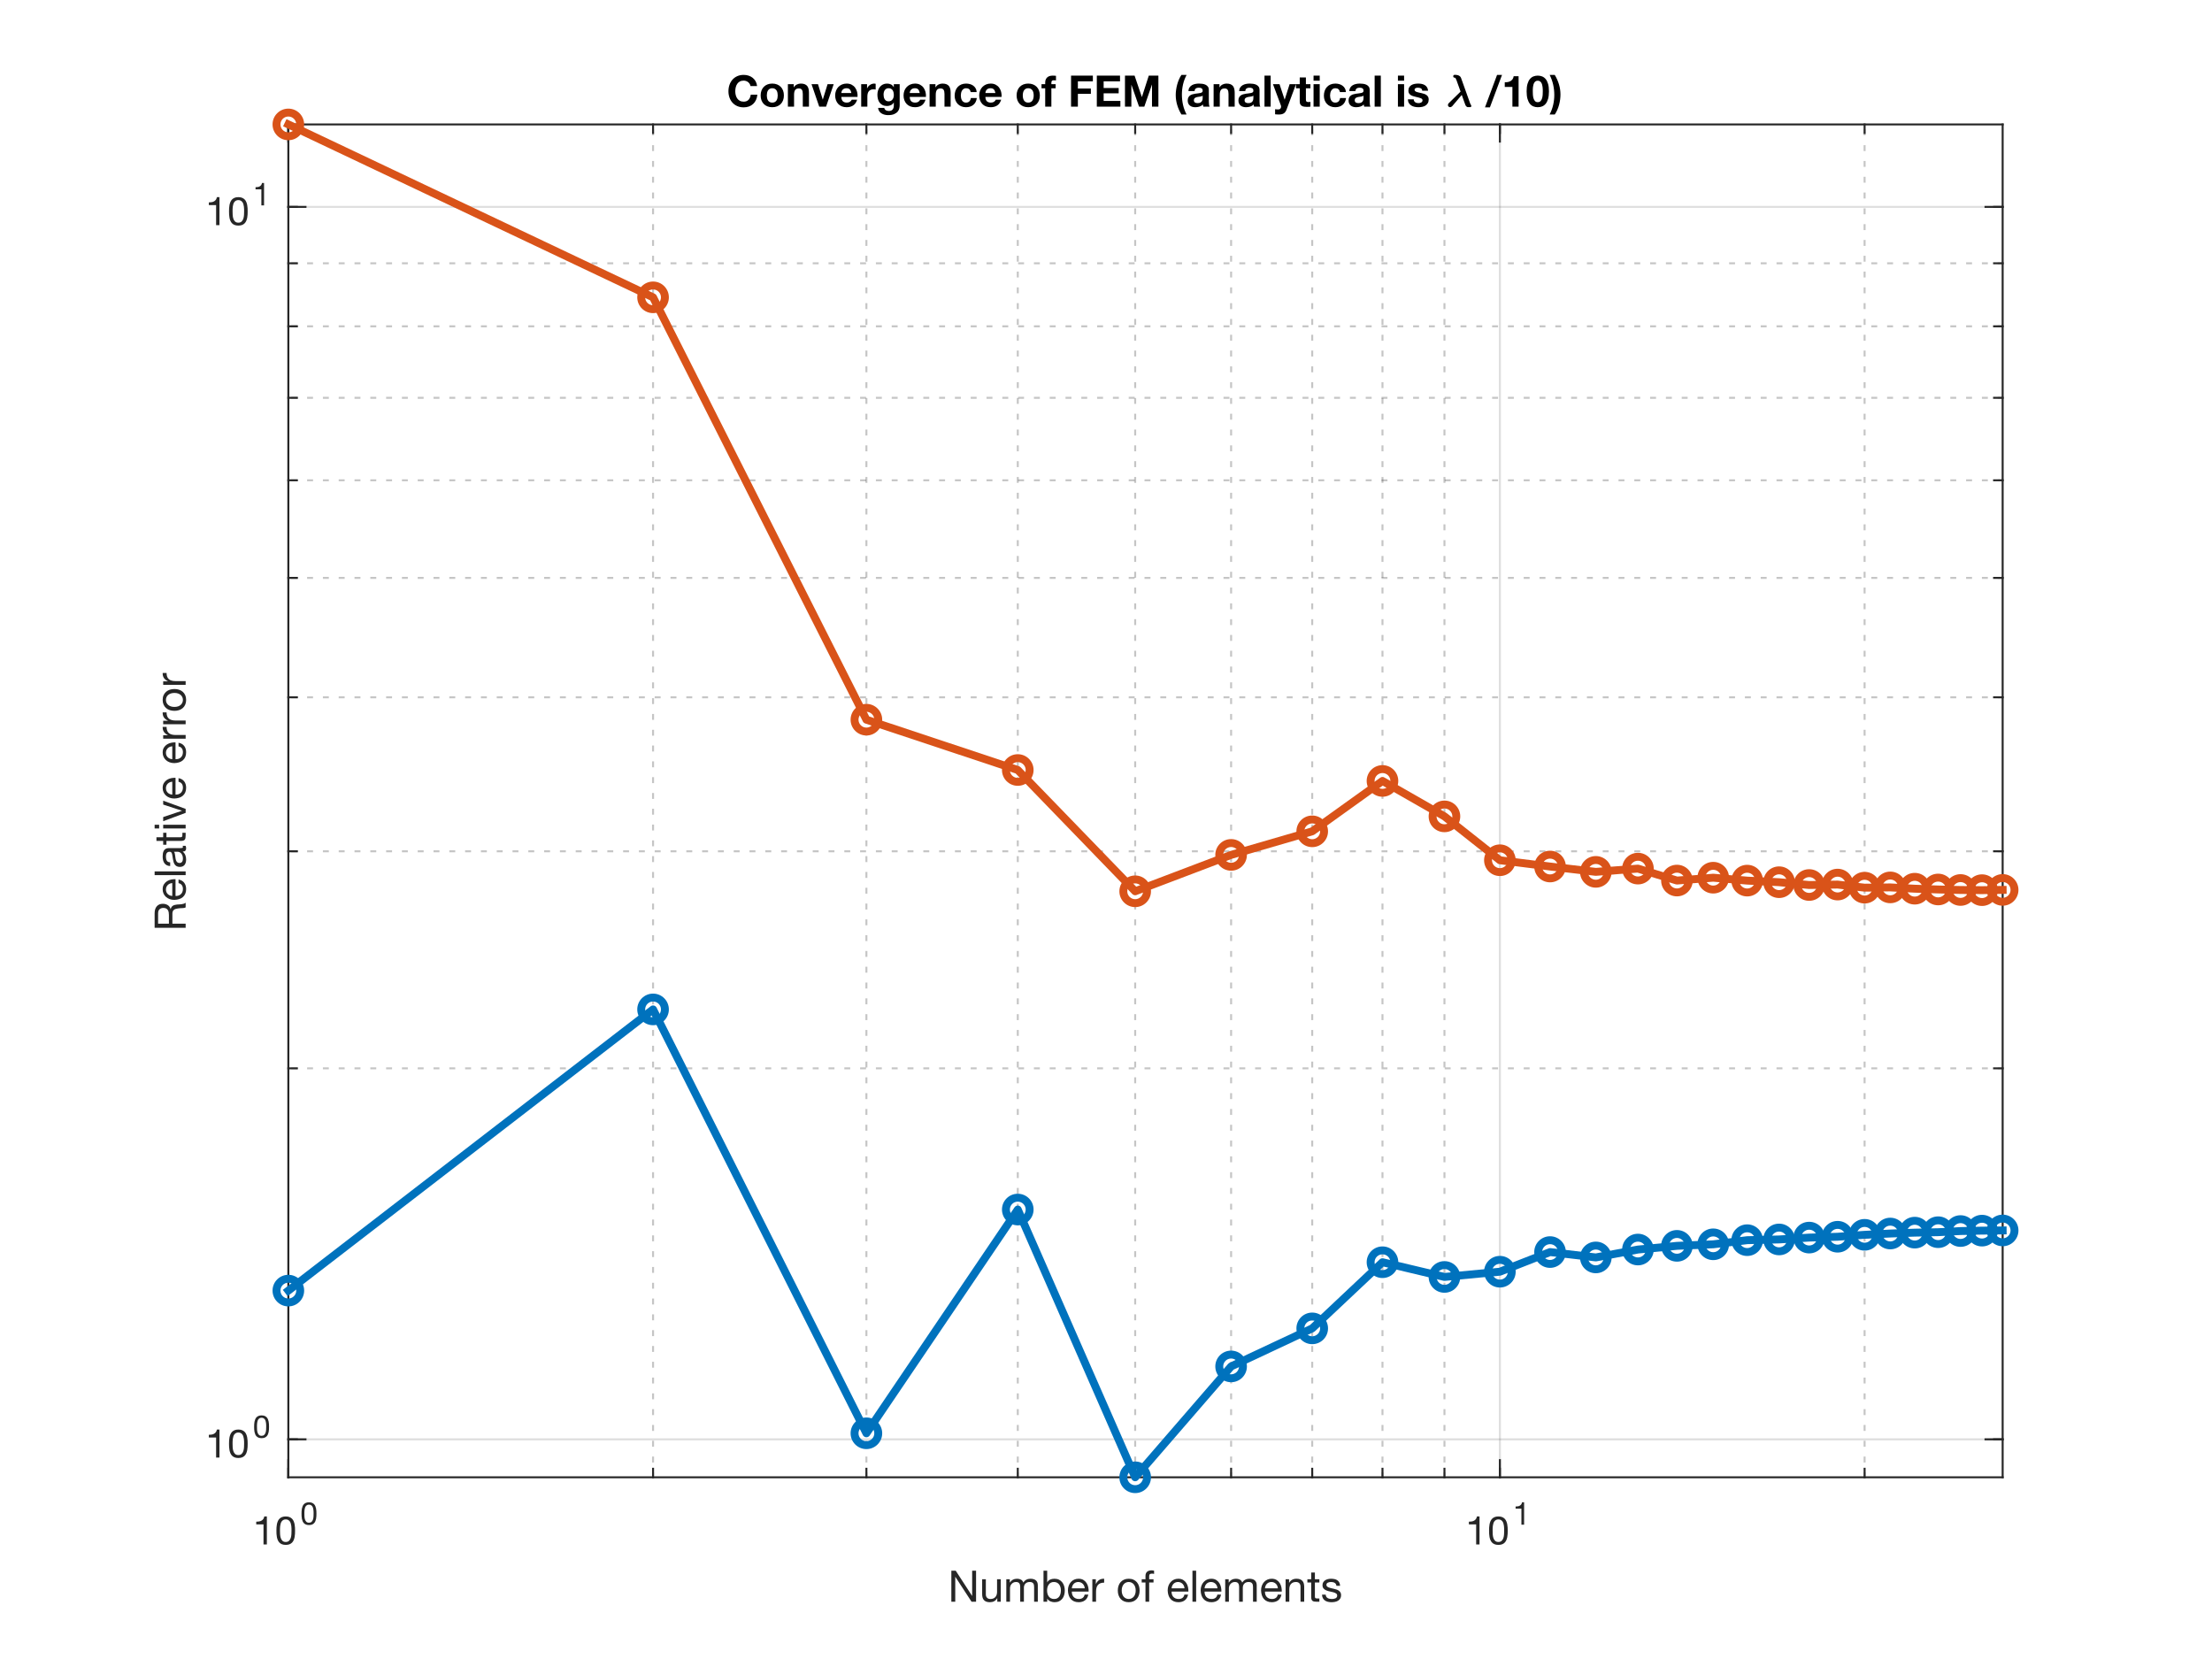 <?xml version="1.0"?>
<!DOCTYPE svg PUBLIC '-//W3C//DTD SVG 1.0//EN'
          'http://www.w3.org/TR/2001/REC-SVG-20010904/DTD/svg10.dtd'>
<svg xmlns:xlink="http://www.w3.org/1999/xlink" style="fill-opacity:1; color-rendering:auto; color-interpolation:auto; text-rendering:auto; stroke:black; stroke-linecap:square; stroke-miterlimit:10; shape-rendering:auto; stroke-opacity:1; fill:black; stroke-dasharray:none; font-weight:normal; stroke-width:1; font-family:'Dialog'; font-style:normal; stroke-linejoin:miter; font-size:12px; stroke-dashoffset:0; image-rendering:auto;" width="560" height="420" xmlns="http://www.w3.org/2000/svg"
><rect width="100%" height="100%" fill="#333333" stroke="none"/><!--Generated by the Batik Graphics2D SVG Generator--><defs id="genericDefs"
  /><g
  ><defs id="defs1"
    ><clipPath clipPathUnits="userSpaceOnUse" id="clipPath1"
      ><path d="M0 0 L560 0 L560 420 L0 420 L0 0 Z"
      /></clipPath
    ></defs
    ><g style="fill:white; stroke:white;"
    ><rect x="0" y="0" width="560" style="clip-path:url(#clipPath1); stroke:none;" height="420"
    /></g
    ><g style="fill:white; text-rendering:optimizeSpeed; color-rendering:optimizeSpeed; image-rendering:optimizeSpeed; shape-rendering:crispEdges; stroke:white; color-interpolation:sRGB;"
    ><rect x="0" width="560" height="420" y="0" style="stroke:none;"
      /><path style="stroke:none;" d="M73 374 L507 374 L507 31.5 L73 31.5 Z"
    /></g
    ><g style="fill-opacity:0.251; color-rendering:optimizeQuality; color-interpolation:linearRGB; text-rendering:geometricPrecision; stroke:rgb(26,26,26); stroke-linecap:butt; stroke-miterlimit:1; stroke-opacity:0.251; fill:rgb(26,26,26); stroke-dasharray:1,3; stroke-width:0.5; stroke-linejoin:bevel; image-rendering:optimizeQuality;"
    ><line y2="31.5" style="fill:none;" x1="165.332" x2="165.332" y1="374"
      /><line y2="31.5" style="fill:none;" x1="219.342" x2="219.342" y1="374"
      /><line y2="31.5" style="fill:none;" x1="257.664" x2="257.664" y1="374"
      /><line y2="31.5" style="fill:none;" x1="287.388" x2="287.388" y1="374"
      /><line y2="31.5" style="fill:none;" x1="311.674" x2="311.674" y1="374"
      /><line y2="31.5" style="fill:none;" x1="332.208" x2="332.208" y1="374"
      /><line y2="31.5" style="fill:none;" x1="349.995" x2="349.995" y1="374"
      /><line y2="31.5" style="fill:none;" x1="365.685" x2="365.685" y1="374"
      /><line y2="31.5" style="fill:none;" x1="472.051" x2="472.051" y1="374"
    /></g
    ><g style="stroke-linecap:butt; fill-opacity:0.149; fill:rgb(38,38,38); text-rendering:geometricPrecision; image-rendering:optimizeQuality; color-rendering:optimizeQuality; stroke-linejoin:round; stroke:rgb(38,38,38); color-interpolation:linearRGB; stroke-width:0.5; stroke-opacity:0.149;"
    ><line y2="31.5" style="fill:none;" x1="73" x2="73" y1="374"
      /><line y2="31.5" style="fill:none;" x1="379.719" x2="379.719" y1="374"
    /></g
    ><g style="fill-opacity:0.251; color-rendering:optimizeQuality; color-interpolation:linearRGB; text-rendering:geometricPrecision; stroke:rgb(26,26,26); stroke-linecap:butt; stroke-miterlimit:1; stroke-opacity:0.251; fill:rgb(26,26,26); stroke-dasharray:1,3; stroke-width:0.5; stroke-linejoin:bevel; image-rendering:optimizeQuality;"
    ><line y2="270.462" style="fill:none;" x1="507" x2="73" y1="270.462"
      /><line y2="215.52" style="fill:none;" x1="507" x2="73" y1="215.52"
      /><line y2="176.537" style="fill:none;" x1="507" x2="73" y1="176.537"
      /><line y2="146.3" style="fill:none;" x1="507" x2="73" y1="146.3"
      /><line y2="121.595" style="fill:none;" x1="507" x2="73" y1="121.595"
      /><line y2="100.707" style="fill:none;" x1="507" x2="73" y1="100.707"
      /><line y2="82.613" style="fill:none;" x1="507" x2="73" y1="82.613"
      /><line y2="66.653" style="fill:none;" x1="507" x2="73" y1="66.653"
    /></g
    ><g style="stroke-linecap:butt; fill-opacity:0.149; fill:rgb(38,38,38); text-rendering:geometricPrecision; image-rendering:optimizeQuality; color-rendering:optimizeQuality; stroke-linejoin:round; stroke:rgb(38,38,38); color-interpolation:linearRGB; stroke-width:0.5; stroke-opacity:0.149;"
    ><line y2="364.387" style="fill:none;" x1="507" x2="73" y1="364.387"
      /><line y2="52.376" style="fill:none;" x1="507" x2="73" y1="52.376"
      /><line x1="73" x2="507" y1="374" style="stroke-linecap:square; fill-opacity:1; fill:none; stroke-opacity:1;" y2="374"
      /><line x1="73" x2="507" y1="31.5" style="stroke-linecap:square; fill-opacity:1; fill:none; stroke-opacity:1;" y2="31.5"
      /><line x1="73" x2="73" y1="374" style="stroke-linecap:square; fill-opacity:1; fill:none; stroke-opacity:1;" y2="369.66"
      /><line x1="379.719" x2="379.719" y1="374" style="stroke-linecap:square; fill-opacity:1; fill:none; stroke-opacity:1;" y2="369.66"
      /><line x1="73" x2="73" y1="31.5" style="stroke-linecap:square; fill-opacity:1; fill:none; stroke-opacity:1;" y2="35.84"
      /><line x1="379.719" x2="379.719" y1="31.5" style="stroke-linecap:square; fill-opacity:1; fill:none; stroke-opacity:1;" y2="35.84"
      /><line x1="73" x2="73" y1="374" style="stroke-linecap:square; fill-opacity:1; fill:none; stroke-opacity:1;" y2="371.83"
      /><line x1="165.332" x2="165.332" y1="374" style="stroke-linecap:square; fill-opacity:1; fill:none; stroke-opacity:1;" y2="371.83"
      /><line x1="219.342" x2="219.342" y1="374" style="stroke-linecap:square; fill-opacity:1; fill:none; stroke-opacity:1;" y2="371.83"
      /><line x1="257.664" x2="257.664" y1="374" style="stroke-linecap:square; fill-opacity:1; fill:none; stroke-opacity:1;" y2="371.83"
      /><line x1="287.388" x2="287.388" y1="374" style="stroke-linecap:square; fill-opacity:1; fill:none; stroke-opacity:1;" y2="371.83"
      /><line x1="311.674" x2="311.674" y1="374" style="stroke-linecap:square; fill-opacity:1; fill:none; stroke-opacity:1;" y2="371.83"
      /><line x1="332.208" x2="332.208" y1="374" style="stroke-linecap:square; fill-opacity:1; fill:none; stroke-opacity:1;" y2="371.83"
      /><line x1="349.995" x2="349.995" y1="374" style="stroke-linecap:square; fill-opacity:1; fill:none; stroke-opacity:1;" y2="371.83"
      /><line x1="365.685" x2="365.685" y1="374" style="stroke-linecap:square; fill-opacity:1; fill:none; stroke-opacity:1;" y2="371.83"
      /><line x1="379.719" x2="379.719" y1="374" style="stroke-linecap:square; fill-opacity:1; fill:none; stroke-opacity:1;" y2="371.83"
      /><line x1="472.051" x2="472.051" y1="374" style="stroke-linecap:square; fill-opacity:1; fill:none; stroke-opacity:1;" y2="371.83"
      /><line x1="73" x2="73" y1="31.5" style="stroke-linecap:square; fill-opacity:1; fill:none; stroke-opacity:1;" y2="33.67"
      /><line x1="165.332" x2="165.332" y1="31.5" style="stroke-linecap:square; fill-opacity:1; fill:none; stroke-opacity:1;" y2="33.67"
      /><line x1="219.342" x2="219.342" y1="31.5" style="stroke-linecap:square; fill-opacity:1; fill:none; stroke-opacity:1;" y2="33.67"
      /><line x1="257.664" x2="257.664" y1="31.5" style="stroke-linecap:square; fill-opacity:1; fill:none; stroke-opacity:1;" y2="33.67"
      /><line x1="287.388" x2="287.388" y1="31.5" style="stroke-linecap:square; fill-opacity:1; fill:none; stroke-opacity:1;" y2="33.67"
      /><line x1="311.674" x2="311.674" y1="31.5" style="stroke-linecap:square; fill-opacity:1; fill:none; stroke-opacity:1;" y2="33.67"
      /><line x1="332.208" x2="332.208" y1="31.5" style="stroke-linecap:square; fill-opacity:1; fill:none; stroke-opacity:1;" y2="33.67"
      /><line x1="349.995" x2="349.995" y1="31.5" style="stroke-linecap:square; fill-opacity:1; fill:none; stroke-opacity:1;" y2="33.67"
      /><line x1="365.685" x2="365.685" y1="31.5" style="stroke-linecap:square; fill-opacity:1; fill:none; stroke-opacity:1;" y2="33.67"
      /><line x1="379.719" x2="379.719" y1="31.5" style="stroke-linecap:square; fill-opacity:1; fill:none; stroke-opacity:1;" y2="33.67"
      /><line x1="472.051" x2="472.051" y1="31.5" style="stroke-linecap:square; fill-opacity:1; fill:none; stroke-opacity:1;" y2="33.67"
    /></g
    ><g transform="translate(64,391)" style="font-size:10px; fill:rgb(38,38,38); text-rendering:geometricPrecision; image-rendering:optimizeQuality; color-rendering:optimizeQuality; font-family:'Helvetica Neue'; stroke:rgb(38,38,38); color-interpolation:linearRGB;"
    ><path style="stroke:none;" d="M3.56 0 L3.56 -7.09 L2.91 -7.09 Q2.84 -6.69 2.65 -6.43 Q2.46 -6.17 2.185 -6.02 Q1.91 -5.87 1.57 -5.815 Q1.23 -5.76 0.87 -5.76 L0.87 -5.08 L2.71 -5.08 L2.71 0 ZM6.88 -3.49 Q6.88 -3.75 6.885 -4.065 Q6.89 -4.38 6.935 -4.695 Q6.98 -5.01 7.065 -5.31 Q7.15 -5.61 7.315 -5.835 Q7.48 -6.06 7.73 -6.2 Q7.98 -6.34 8.34 -6.34 Q8.7 -6.34 8.95 -6.2 Q9.2 -6.06 9.365 -5.835 Q9.53 -5.61 9.615 -5.31 Q9.7 -5.01 9.745 -4.695 Q9.79 -4.38 9.795 -4.065 Q9.8 -3.75 9.8 -3.49 Q9.8 -3.09 9.775 -2.595 Q9.75 -2.1 9.615 -1.665 Q9.48 -1.23 9.18 -0.93 Q8.88 -0.63 8.34 -0.63 Q7.8 -0.63 7.5 -0.93 Q7.2 -1.23 7.065 -1.665 Q6.93 -2.1 6.905 -2.595 Q6.88 -3.09 6.88 -3.49 ZM5.98 -3.48 Q5.98 -3.09 6 -2.67 Q6.02 -2.25 6.1 -1.85 Q6.18 -1.45 6.33 -1.095 Q6.48 -0.74 6.74 -0.47 Q7 -0.2 7.395 -0.045 Q7.79 0.11 8.34 0.11 Q8.9 0.11 9.29 -0.045 Q9.68 -0.2 9.94 -0.47 Q10.2 -0.74 10.35 -1.095 Q10.5 -1.45 10.58 -1.85 Q10.66 -2.25 10.68 -2.67 Q10.7 -3.09 10.7 -3.48 Q10.7 -3.87 10.68 -4.29 Q10.66 -4.71 10.58 -5.11 Q10.5 -5.51 10.35 -5.87 Q10.2 -6.23 9.94 -6.5 Q9.68 -6.77 9.285 -6.93 Q8.89 -7.09 8.34 -7.09 Q7.79 -7.09 7.395 -6.93 Q7 -6.77 6.74 -6.5 Q6.48 -6.23 6.33 -5.87 Q6.18 -5.51 6.1 -5.11 Q6.02 -4.71 6 -4.29 Q5.98 -3.87 5.98 -3.48 Z"
    /></g
    ><g transform="translate(76,386)" style="font-size:8px; fill:rgb(38,38,38); text-rendering:geometricPrecision; image-rendering:optimizeQuality; color-rendering:optimizeQuality; font-family:'Helvetica Neue'; stroke:rgb(38,38,38); color-interpolation:linearRGB;"
    ><path style="stroke:none;" d="M1.056 -2.792 Q1.056 -3 1.06 -3.252 Q1.064 -3.504 1.1 -3.756 Q1.136 -4.008 1.204 -4.248 Q1.272 -4.488 1.404 -4.668 Q1.536 -4.848 1.736 -4.96 Q1.936 -5.072 2.224 -5.072 Q2.512 -5.072 2.712 -4.96 Q2.912 -4.848 3.044 -4.668 Q3.176 -4.488 3.244 -4.248 Q3.312 -4.008 3.348 -3.756 Q3.384 -3.504 3.388 -3.252 Q3.392 -3 3.392 -2.792 Q3.392 -2.472 3.372 -2.076 Q3.352 -1.68 3.244 -1.332 Q3.136 -0.984 2.896 -0.744 Q2.656 -0.504 2.224 -0.504 Q1.792 -0.504 1.552 -0.744 Q1.312 -0.984 1.204 -1.332 Q1.096 -1.68 1.076 -2.076 Q1.056 -2.472 1.056 -2.792 ZM0.336 -2.784 Q0.336 -2.472 0.352 -2.136 Q0.368 -1.8 0.432 -1.48 Q0.496 -1.16 0.616 -0.876 Q0.736 -0.592 0.944 -0.376 Q1.152 -0.16 1.468 -0.036 Q1.784 0.088 2.224 0.088 Q2.672 0.088 2.984 -0.036 Q3.296 -0.16 3.504 -0.376 Q3.712 -0.592 3.832 -0.876 Q3.952 -1.16 4.016 -1.48 Q4.08 -1.8 4.096 -2.136 Q4.112 -2.472 4.112 -2.784 Q4.112 -3.096 4.096 -3.432 Q4.08 -3.768 4.016 -4.088 Q3.952 -4.408 3.832 -4.696 Q3.712 -4.984 3.504 -5.2 Q3.296 -5.416 2.98 -5.544 Q2.664 -5.672 2.224 -5.672 Q1.784 -5.672 1.468 -5.544 Q1.152 -5.416 0.944 -5.2 Q0.736 -4.984 0.616 -4.696 Q0.496 -4.408 0.432 -4.088 Q0.368 -3.768 0.352 -3.432 Q0.336 -3.096 0.336 -2.784 Z"
    /></g
    ><g transform="translate(371,391)" style="font-size:10px; fill:rgb(38,38,38); text-rendering:geometricPrecision; image-rendering:optimizeQuality; color-rendering:optimizeQuality; font-family:'Helvetica Neue'; stroke:rgb(38,38,38); color-interpolation:linearRGB;"
    ><path style="stroke:none;" d="M3.56 0 L3.56 -7.09 L2.91 -7.09 Q2.84 -6.69 2.65 -6.43 Q2.46 -6.17 2.185 -6.02 Q1.91 -5.87 1.57 -5.815 Q1.23 -5.76 0.87 -5.76 L0.87 -5.08 L2.71 -5.08 L2.71 0 ZM6.88 -3.49 Q6.88 -3.75 6.885 -4.065 Q6.89 -4.38 6.935 -4.695 Q6.98 -5.01 7.065 -5.31 Q7.15 -5.61 7.315 -5.835 Q7.48 -6.06 7.73 -6.2 Q7.98 -6.34 8.34 -6.34 Q8.7 -6.34 8.95 -6.2 Q9.2 -6.06 9.365 -5.835 Q9.53 -5.61 9.615 -5.31 Q9.7 -5.01 9.745 -4.695 Q9.79 -4.38 9.795 -4.065 Q9.8 -3.75 9.8 -3.49 Q9.8 -3.09 9.775 -2.595 Q9.75 -2.1 9.615 -1.665 Q9.48 -1.23 9.18 -0.93 Q8.88 -0.63 8.34 -0.63 Q7.8 -0.63 7.5 -0.93 Q7.2 -1.23 7.065 -1.665 Q6.93 -2.1 6.905 -2.595 Q6.88 -3.09 6.88 -3.49 ZM5.98 -3.48 Q5.98 -3.09 6 -2.67 Q6.02 -2.25 6.1 -1.85 Q6.18 -1.45 6.33 -1.095 Q6.48 -0.74 6.74 -0.47 Q7 -0.2 7.395 -0.045 Q7.79 0.11 8.34 0.11 Q8.9 0.11 9.29 -0.045 Q9.68 -0.2 9.94 -0.47 Q10.2 -0.74 10.35 -1.095 Q10.5 -1.45 10.58 -1.85 Q10.66 -2.25 10.68 -2.67 Q10.7 -3.09 10.7 -3.48 Q10.7 -3.87 10.68 -4.29 Q10.66 -4.71 10.58 -5.11 Q10.5 -5.51 10.35 -5.87 Q10.2 -6.23 9.94 -6.5 Q9.68 -6.77 9.285 -6.93 Q8.89 -7.09 8.34 -7.09 Q7.79 -7.09 7.395 -6.93 Q7 -6.77 6.74 -6.5 Q6.48 -6.23 6.33 -5.87 Q6.18 -5.51 6.1 -5.11 Q6.02 -4.71 6 -4.29 Q5.98 -3.87 5.98 -3.48 Z"
    /></g
    ><g transform="translate(383,386)" style="font-size:8px; fill:rgb(38,38,38); text-rendering:geometricPrecision; image-rendering:optimizeQuality; color-rendering:optimizeQuality; font-family:'Helvetica Neue'; stroke:rgb(38,38,38); color-interpolation:linearRGB;"
    ><path style="stroke:none;" d="M2.848 0 L2.848 -5.672 L2.328 -5.672 Q2.272 -5.352 2.12 -5.144 Q1.968 -4.936 1.748 -4.816 Q1.528 -4.696 1.256 -4.652 Q0.984 -4.608 0.696 -4.608 L0.696 -4.064 L2.168 -4.064 L2.168 0 Z"
    /></g
    ><g transform="translate(290,394.5)" style="font-size:11px; fill:rgb(38,38,38); text-rendering:geometricPrecision; image-rendering:optimizeQuality; color-rendering:optimizeQuality; font-family:'Helvetica Neue'; stroke:rgb(38,38,38); color-interpolation:linearRGB;"
    ><path style="stroke:none;" d="M-49.153 3.146 L-49.153 11 L-48.163 11 L-48.163 4.697 L-48.141 4.697 L-44.038 11 L-42.894 11 L-42.894 3.146 L-43.884 3.146 L-43.884 9.515 L-43.906 9.515 L-48.042 3.146 ZM-36.646 11 L-36.646 5.313 L-37.581 5.313 L-37.581 8.525 Q-37.581 8.91 -37.685 9.235 Q-37.79 9.559 -37.999 9.801 Q-38.208 10.043 -38.522 10.175 Q-38.835 10.307 -39.264 10.307 Q-39.803 10.307 -40.111 9.999 Q-40.419 9.691 -40.419 9.163 L-40.419 5.313 L-41.354 5.313 L-41.354 9.053 Q-41.354 9.515 -41.261 9.895 Q-41.167 10.274 -40.936 10.549 Q-40.705 10.824 -40.331 10.973 Q-39.957 11.121 -39.396 11.121 Q-38.769 11.121 -38.307 10.873 Q-37.845 10.626 -37.548 10.098 L-37.526 10.098 L-37.526 11 ZM-35.238 5.313 L-35.238 11 L-34.303 11 L-34.303 7.458 Q-34.303 7.293 -34.221 7.045 Q-34.138 6.798 -33.956 6.567 Q-33.775 6.336 -33.483 6.171 Q-33.192 6.006 -32.785 6.006 Q-32.466 6.006 -32.263 6.099 Q-32.059 6.193 -31.938 6.364 Q-31.817 6.534 -31.767 6.765 Q-31.718 6.996 -31.718 7.271 L-31.718 11 L-30.783 11 L-30.783 7.458 Q-30.783 6.798 -30.387 6.402 Q-29.991 6.006 -29.298 6.006 Q-28.957 6.006 -28.742 6.105 Q-28.528 6.204 -28.407 6.375 Q-28.286 6.545 -28.242 6.776 Q-28.198 7.007 -28.198 7.271 L-28.198 11 L-27.263 11 L-27.263 6.831 Q-27.263 6.391 -27.401 6.077 Q-27.538 5.764 -27.785 5.566 Q-28.033 5.368 -28.38 5.274 Q-28.726 5.181 -29.155 5.181 Q-29.716 5.181 -30.183 5.434 Q-30.651 5.687 -30.937 6.149 Q-31.113 5.621 -31.542 5.401 Q-31.971 5.181 -32.499 5.181 Q-33.698 5.181 -34.336 6.149 L-34.358 6.149 L-34.358 5.313 ZM-25.822 3.146 L-25.822 11 L-24.887 11 L-24.887 10.241 L-24.865 10.241 Q-24.711 10.494 -24.485 10.665 Q-24.26 10.835 -24.007 10.934 Q-23.754 11.033 -23.495 11.077 Q-23.237 11.121 -23.028 11.121 Q-22.379 11.121 -21.89 10.89 Q-21.4 10.659 -21.076 10.258 Q-20.751 9.856 -20.591 9.317 Q-20.432 8.778 -20.432 8.173 Q-20.432 7.568 -20.597 7.029 Q-20.762 6.49 -21.087 6.077 Q-21.411 5.665 -21.901 5.423 Q-22.39 5.181 -23.05 5.181 Q-23.644 5.181 -24.139 5.396 Q-24.634 5.61 -24.865 6.083 L-24.887 6.083 L-24.887 3.146 ZM-21.422 8.107 Q-21.422 8.525 -21.51 8.921 Q-21.598 9.317 -21.796 9.625 Q-21.994 9.933 -22.319 10.12 Q-22.643 10.307 -23.127 10.307 Q-23.611 10.307 -23.952 10.126 Q-24.293 9.944 -24.508 9.647 Q-24.722 9.35 -24.821 8.96 Q-24.92 8.569 -24.92 8.151 Q-24.92 7.755 -24.826 7.37 Q-24.733 6.985 -24.524 6.683 Q-24.315 6.38 -23.985 6.193 Q-23.655 6.006 -23.182 6.006 Q-22.731 6.006 -22.395 6.182 Q-22.06 6.358 -21.846 6.655 Q-21.631 6.952 -21.526 7.332 Q-21.422 7.711 -21.422 8.107 ZM-15.383 7.612 L-18.65 7.612 Q-18.628 7.282 -18.507 6.99 Q-18.386 6.699 -18.177 6.479 Q-17.968 6.259 -17.677 6.133 Q-17.385 6.006 -17.022 6.006 Q-16.67 6.006 -16.378 6.133 Q-16.087 6.259 -15.873 6.473 Q-15.658 6.688 -15.531 6.985 Q-15.405 7.282 -15.383 7.612 ZM-14.481 9.196 L-15.405 9.196 Q-15.526 9.757 -15.905 10.032 Q-16.285 10.307 -16.879 10.307 Q-17.341 10.307 -17.682 10.153 Q-18.023 9.999 -18.243 9.741 Q-18.463 9.482 -18.562 9.146 Q-18.661 8.811 -18.65 8.437 L-14.393 8.437 Q-14.371 7.92 -14.486 7.348 Q-14.602 6.776 -14.905 6.292 Q-15.207 5.808 -15.707 5.495 Q-16.208 5.181 -16.967 5.181 Q-17.55 5.181 -18.04 5.401 Q-18.529 5.621 -18.887 6.017 Q-19.244 6.413 -19.442 6.952 Q-19.64 7.491 -19.64 8.14 Q-19.618 8.789 -19.448 9.339 Q-19.277 9.889 -18.936 10.285 Q-18.595 10.681 -18.095 10.901 Q-17.594 11.121 -16.912 11.121 Q-15.944 11.121 -15.306 10.637 Q-14.668 10.153 -14.481 9.196 ZM-13.458 5.313 L-13.458 11 L-12.523 11 L-12.523 8.47 Q-12.523 7.92 -12.413 7.497 Q-12.303 7.073 -12.061 6.776 Q-11.819 6.479 -11.423 6.325 Q-11.027 6.171 -10.466 6.171 L-10.466 5.181 Q-11.225 5.159 -11.72 5.489 Q-12.215 5.819 -12.556 6.512 L-12.578 6.512 L-12.578 5.313 ZM-6.022 8.162 Q-6.022 7.645 -5.885 7.244 Q-5.747 6.842 -5.505 6.567 Q-5.263 6.292 -4.939 6.149 Q-4.614 6.006 -4.251 6.006 Q-3.888 6.006 -3.563 6.149 Q-3.239 6.292 -2.997 6.567 Q-2.755 6.842 -2.618 7.244 Q-2.48 7.645 -2.48 8.162 Q-2.48 8.679 -2.618 9.081 Q-2.755 9.482 -2.997 9.752 Q-3.239 10.021 -3.563 10.164 Q-3.888 10.307 -4.251 10.307 Q-4.614 10.307 -4.939 10.164 Q-5.263 10.021 -5.505 9.752 Q-5.747 9.482 -5.885 9.081 Q-6.022 8.679 -6.022 8.162 ZM-7.012 8.162 Q-7.012 8.789 -6.836 9.328 Q-6.66 9.867 -6.308 10.268 Q-5.956 10.67 -5.439 10.896 Q-4.922 11.121 -4.251 11.121 Q-3.569 11.121 -3.058 10.896 Q-2.546 10.67 -2.194 10.268 Q-1.842 9.867 -1.666 9.328 Q-1.49 8.789 -1.49 8.162 Q-1.49 7.535 -1.666 6.99 Q-1.842 6.446 -2.194 6.045 Q-2.546 5.643 -3.058 5.412 Q-3.569 5.181 -4.251 5.181 Q-4.922 5.181 -5.439 5.412 Q-5.956 5.643 -6.308 6.045 Q-6.66 6.446 -6.836 6.99 Q-7.012 7.535 -7.012 8.162 ZM-0.005 6.138 L-0.005 11 L0.93 11 L0.93 6.138 L2.03 6.138 L2.03 5.313 L0.93 5.313 L0.93 4.521 Q0.93 4.147 1.117 4.015 Q1.304 3.883 1.645 3.883 Q1.766 3.883 1.909 3.9 Q2.052 3.916 2.173 3.96 L2.173 3.146 Q2.041 3.102 1.871 3.08 Q1.7 3.058 1.568 3.058 Q0.798 3.058 0.397 3.416 Q-0.005 3.773 -0.005 4.466 L-0.005 5.313 L-0.962 5.313 L-0.962 6.138 ZM9.873 7.612 L6.606 7.612 Q6.628 7.282 6.749 6.99 Q6.87 6.699 7.079 6.479 Q7.288 6.259 7.58 6.133 Q7.871 6.006 8.234 6.006 Q8.586 6.006 8.877 6.133 Q9.169 6.259 9.383 6.473 Q9.598 6.688 9.725 6.985 Q9.851 7.282 9.873 7.612 ZM10.775 9.196 L9.851 9.196 Q9.73 9.757 9.351 10.032 Q8.971 10.307 8.377 10.307 Q7.915 10.307 7.574 10.153 Q7.233 9.999 7.013 9.741 Q6.793 9.482 6.694 9.146 Q6.595 8.811 6.606 8.437 L10.863 8.437 Q10.885 7.92 10.77 7.348 Q10.654 6.776 10.351 6.292 Q10.049 5.808 9.549 5.495 Q9.048 5.181 8.289 5.181 Q7.706 5.181 7.216 5.401 Q6.727 5.621 6.37 6.017 Q6.012 6.413 5.814 6.952 Q5.616 7.491 5.616 8.14 Q5.638 8.789 5.809 9.339 Q5.979 9.889 6.32 10.285 Q6.661 10.681 7.162 10.901 Q7.662 11.121 8.344 11.121 Q9.312 11.121 9.95 10.637 Q10.588 10.153 10.775 9.196 ZM11.886 3.146 L11.886 11 L12.821 11 L12.821 3.146 ZM18.222 7.612 L14.955 7.612 Q14.977 7.282 15.098 6.99 Q15.219 6.699 15.428 6.479 Q15.637 6.259 15.928 6.133 Q16.22 6.006 16.583 6.006 Q16.935 6.006 17.227 6.133 Q17.518 6.259 17.733 6.473 Q17.947 6.688 18.073 6.985 Q18.2 7.282 18.222 7.612 ZM19.124 9.196 L18.2 9.196 Q18.079 9.757 17.7 10.032 Q17.32 10.307 16.726 10.307 Q16.264 10.307 15.923 10.153 Q15.582 9.999 15.362 9.741 Q15.142 9.482 15.043 9.146 Q14.944 8.811 14.955 8.437 L19.212 8.437 Q19.234 7.92 19.119 7.348 Q19.003 6.776 18.701 6.292 Q18.398 5.808 17.898 5.495 Q17.397 5.181 16.638 5.181 Q16.055 5.181 15.566 5.401 Q15.076 5.621 14.719 6.017 Q14.361 6.413 14.163 6.952 Q13.965 7.491 13.965 8.14 Q13.987 8.789 14.158 9.339 Q14.328 9.889 14.669 10.285 Q15.01 10.681 15.511 10.901 Q16.011 11.121 16.693 11.121 Q17.661 11.121 18.299 10.637 Q18.937 10.153 19.124 9.196 ZM20.18 5.313 L20.18 11 L21.115 11 L21.115 7.458 Q21.115 7.293 21.198 7.045 Q21.28 6.798 21.462 6.567 Q21.643 6.336 21.934 6.171 Q22.226 6.006 22.633 6.006 Q22.952 6.006 23.155 6.099 Q23.359 6.193 23.48 6.364 Q23.601 6.534 23.651 6.765 Q23.7 6.996 23.7 7.271 L23.7 11 L24.635 11 L24.635 7.458 Q24.635 6.798 25.031 6.402 Q25.427 6.006 26.12 6.006 Q26.461 6.006 26.675 6.105 Q26.89 6.204 27.011 6.375 Q27.132 6.545 27.176 6.776 Q27.22 7.007 27.22 7.271 L27.22 11 L28.155 11 L28.155 6.831 Q28.155 6.391 28.017 6.077 Q27.88 5.764 27.633 5.566 Q27.385 5.368 27.038 5.274 Q26.692 5.181 26.263 5.181 Q25.702 5.181 25.235 5.434 Q24.767 5.687 24.481 6.149 Q24.305 5.621 23.876 5.401 Q23.447 5.181 22.919 5.181 Q21.72 5.181 21.082 6.149 L21.06 6.149 L21.06 5.313 ZM33.512 7.612 L30.245 7.612 Q30.267 7.282 30.388 6.99 Q30.509 6.699 30.718 6.479 Q30.927 6.259 31.218 6.133 Q31.51 6.006 31.873 6.006 Q32.225 6.006 32.517 6.133 Q32.808 6.259 33.023 6.473 Q33.237 6.688 33.364 6.985 Q33.49 7.282 33.512 7.612 ZM34.414 9.196 L33.49 9.196 Q33.369 9.757 32.989 10.032 Q32.61 10.307 32.016 10.307 Q31.554 10.307 31.213 10.153 Q30.872 9.999 30.652 9.741 Q30.432 9.482 30.333 9.146 Q30.234 8.811 30.245 8.437 L34.502 8.437 Q34.524 7.92 34.408 7.348 Q34.293 6.776 33.99 6.292 Q33.688 5.808 33.188 5.495 Q32.687 5.181 31.928 5.181 Q31.345 5.181 30.855 5.401 Q30.366 5.621 30.009 6.017 Q29.651 6.413 29.453 6.952 Q29.255 7.491 29.255 8.14 Q29.277 8.789 29.448 9.339 Q29.618 9.889 29.959 10.285 Q30.3 10.681 30.8 10.901 Q31.301 11.121 31.983 11.121 Q32.951 11.121 33.589 10.637 Q34.227 10.153 34.414 9.196 ZM35.47 5.313 L35.47 11 L36.405 11 L36.405 7.788 Q36.405 7.403 36.51 7.079 Q36.614 6.754 36.823 6.512 Q37.032 6.27 37.346 6.138 Q37.659 6.006 38.088 6.006 Q38.627 6.006 38.935 6.314 Q39.243 6.622 39.243 7.15 L39.243 11 L40.178 11 L40.178 7.26 Q40.178 6.798 40.084 6.418 Q39.991 6.039 39.76 5.764 Q39.529 5.489 39.155 5.335 Q38.781 5.181 38.22 5.181 Q36.955 5.181 36.372 6.215 L36.35 6.215 L36.35 5.313 ZM42.884 5.313 L42.884 3.608 L41.949 3.608 L41.949 5.313 L40.981 5.313 L40.981 6.138 L41.949 6.138 L41.949 9.757 Q41.949 10.153 42.026 10.395 Q42.103 10.637 42.263 10.769 Q42.422 10.901 42.681 10.95 Q42.939 11 43.302 11 L44.017 11 L44.017 10.175 L43.588 10.175 Q43.368 10.175 43.23 10.159 Q43.093 10.142 43.016 10.087 Q42.939 10.032 42.911 9.933 Q42.884 9.834 42.884 9.669 L42.884 6.138 L44.017 6.138 L44.017 5.313 ZM45.623 9.207 L44.688 9.207 Q44.71 9.735 44.908 10.104 Q45.106 10.472 45.436 10.697 Q45.766 10.923 46.195 11.022 Q46.624 11.121 47.097 11.121 Q47.526 11.121 47.961 11.039 Q48.395 10.956 48.742 10.747 Q49.088 10.538 49.303 10.197 Q49.517 9.856 49.517 9.339 Q49.517 8.932 49.358 8.657 Q49.198 8.382 48.94 8.2 Q48.681 8.019 48.346 7.909 Q48.01 7.799 47.658 7.722 Q47.328 7.645 46.998 7.574 Q46.668 7.502 46.404 7.397 Q46.14 7.293 45.969 7.133 Q45.799 6.974 45.799 6.732 Q45.799 6.512 45.909 6.375 Q46.019 6.237 46.195 6.154 Q46.371 6.072 46.586 6.039 Q46.8 6.006 47.009 6.006 Q47.24 6.006 47.465 6.056 Q47.691 6.105 47.878 6.215 Q48.065 6.325 48.186 6.506 Q48.307 6.688 48.329 6.963 L49.264 6.963 Q49.231 6.446 49.044 6.099 Q48.857 5.753 48.544 5.55 Q48.23 5.346 47.823 5.263 Q47.416 5.181 46.932 5.181 Q46.558 5.181 46.178 5.274 Q45.799 5.368 45.496 5.561 Q45.194 5.753 45.002 6.061 Q44.809 6.369 44.809 6.798 Q44.809 7.348 45.084 7.656 Q45.359 7.964 45.772 8.134 Q46.184 8.305 46.668 8.399 Q47.152 8.492 47.565 8.607 Q47.977 8.723 48.252 8.91 Q48.527 9.097 48.527 9.46 Q48.527 9.724 48.395 9.895 Q48.263 10.065 48.059 10.153 Q47.856 10.241 47.614 10.274 Q47.372 10.307 47.152 10.307 Q46.866 10.307 46.596 10.252 Q46.327 10.197 46.112 10.07 Q45.898 9.944 45.766 9.729 Q45.634 9.515 45.623 9.207 Z"
    /></g
    ><g style="fill:rgb(38,38,38); text-rendering:geometricPrecision; image-rendering:optimizeQuality; color-rendering:optimizeQuality; stroke-linejoin:round; stroke:rgb(38,38,38); color-interpolation:linearRGB; stroke-width:0.5;"
    ><line y2="31.5" style="fill:none;" x1="73" x2="73" y1="374"
      /><line y2="31.5" style="fill:none;" x1="507" x2="507" y1="374"
      /><line y2="364.387" style="fill:none;" x1="73" x2="77.34" y1="364.387"
      /><line y2="52.376" style="fill:none;" x1="73" x2="77.34" y1="52.376"
      /><line y2="364.387" style="fill:none;" x1="507" x2="502.66" y1="364.387"
      /><line y2="52.376" style="fill:none;" x1="507" x2="502.66" y1="52.376"
      /><line y2="364.387" style="fill:none;" x1="73" x2="75.17" y1="364.387"
      /><line y2="270.462" style="fill:none;" x1="73" x2="75.17" y1="270.462"
      /><line y2="215.52" style="fill:none;" x1="73" x2="75.17" y1="215.52"
      /><line y2="176.537" style="fill:none;" x1="73" x2="75.17" y1="176.537"
      /><line y2="146.3" style="fill:none;" x1="73" x2="75.17" y1="146.3"
      /><line y2="121.595" style="fill:none;" x1="73" x2="75.17" y1="121.595"
      /><line y2="100.707" style="fill:none;" x1="73" x2="75.17" y1="100.707"
      /><line y2="82.613" style="fill:none;" x1="73" x2="75.17" y1="82.613"
      /><line y2="66.653" style="fill:none;" x1="73" x2="75.17" y1="66.653"
      /><line y2="52.376" style="fill:none;" x1="73" x2="75.17" y1="52.376"
      /><line y2="364.387" style="fill:none;" x1="507" x2="504.83" y1="364.387"
      /><line y2="270.462" style="fill:none;" x1="507" x2="504.83" y1="270.462"
      /><line y2="215.52" style="fill:none;" x1="507" x2="504.83" y1="215.52"
      /><line y2="176.537" style="fill:none;" x1="507" x2="504.83" y1="176.537"
      /><line y2="146.3" style="fill:none;" x1="507" x2="504.83" y1="146.3"
      /><line y2="121.595" style="fill:none;" x1="507" x2="504.83" y1="121.595"
      /><line y2="100.707" style="fill:none;" x1="507" x2="504.83" y1="100.707"
      /><line y2="82.613" style="fill:none;" x1="507" x2="504.83" y1="82.613"
      /><line y2="66.653" style="fill:none;" x1="507" x2="504.83" y1="66.653"
      /><line y2="52.376" style="fill:none;" x1="507" x2="504.83" y1="52.376"
    /></g
    ><g transform="translate(52,369)" style="font-size:10px; fill:rgb(38,38,38); text-rendering:geometricPrecision; image-rendering:optimizeQuality; color-rendering:optimizeQuality; font-family:'Helvetica Neue'; stroke:rgb(38,38,38); color-interpolation:linearRGB;"
    ><path style="stroke:none;" d="M3.56 0 L3.56 -7.09 L2.91 -7.09 Q2.84 -6.69 2.65 -6.43 Q2.46 -6.17 2.185 -6.02 Q1.91 -5.87 1.57 -5.815 Q1.23 -5.76 0.87 -5.76 L0.87 -5.08 L2.71 -5.08 L2.71 0 ZM6.88 -3.49 Q6.88 -3.75 6.885 -4.065 Q6.89 -4.38 6.935 -4.695 Q6.98 -5.01 7.065 -5.31 Q7.15 -5.61 7.315 -5.835 Q7.48 -6.06 7.73 -6.2 Q7.98 -6.34 8.34 -6.34 Q8.7 -6.34 8.95 -6.2 Q9.2 -6.06 9.365 -5.835 Q9.53 -5.61 9.615 -5.31 Q9.7 -5.01 9.745 -4.695 Q9.79 -4.38 9.795 -4.065 Q9.8 -3.75 9.8 -3.49 Q9.8 -3.09 9.775 -2.595 Q9.75 -2.1 9.615 -1.665 Q9.48 -1.23 9.18 -0.93 Q8.88 -0.63 8.34 -0.63 Q7.8 -0.63 7.5 -0.93 Q7.2 -1.23 7.065 -1.665 Q6.93 -2.1 6.905 -2.595 Q6.88 -3.09 6.88 -3.49 ZM5.98 -3.48 Q5.98 -3.09 6 -2.67 Q6.02 -2.25 6.1 -1.85 Q6.18 -1.45 6.33 -1.095 Q6.48 -0.74 6.74 -0.47 Q7 -0.2 7.395 -0.045 Q7.79 0.11 8.34 0.11 Q8.9 0.11 9.29 -0.045 Q9.68 -0.2 9.94 -0.47 Q10.2 -0.74 10.35 -1.095 Q10.5 -1.45 10.58 -1.85 Q10.66 -2.25 10.68 -2.67 Q10.7 -3.09 10.7 -3.48 Q10.7 -3.87 10.68 -4.29 Q10.66 -4.71 10.58 -5.11 Q10.5 -5.51 10.35 -5.87 Q10.2 -6.23 9.94 -6.5 Q9.68 -6.77 9.285 -6.93 Q8.89 -7.09 8.34 -7.09 Q7.79 -7.09 7.395 -6.93 Q7 -6.77 6.74 -6.5 Q6.48 -6.23 6.33 -5.87 Q6.18 -5.51 6.1 -5.11 Q6.02 -4.71 6 -4.29 Q5.98 -3.87 5.98 -3.48 Z"
    /></g
    ><g transform="translate(64,364)" style="font-size:8px; fill:rgb(38,38,38); text-rendering:geometricPrecision; image-rendering:optimizeQuality; color-rendering:optimizeQuality; font-family:'Helvetica Neue'; stroke:rgb(38,38,38); color-interpolation:linearRGB;"
    ><path style="stroke:none;" d="M1.056 -2.792 Q1.056 -3 1.06 -3.252 Q1.064 -3.504 1.1 -3.756 Q1.136 -4.008 1.204 -4.248 Q1.272 -4.488 1.404 -4.668 Q1.536 -4.848 1.736 -4.96 Q1.936 -5.072 2.224 -5.072 Q2.512 -5.072 2.712 -4.96 Q2.912 -4.848 3.044 -4.668 Q3.176 -4.488 3.244 -4.248 Q3.312 -4.008 3.348 -3.756 Q3.384 -3.504 3.388 -3.252 Q3.392 -3 3.392 -2.792 Q3.392 -2.472 3.372 -2.076 Q3.352 -1.68 3.244 -1.332 Q3.136 -0.984 2.896 -0.744 Q2.656 -0.504 2.224 -0.504 Q1.792 -0.504 1.552 -0.744 Q1.312 -0.984 1.204 -1.332 Q1.096 -1.68 1.076 -2.076 Q1.056 -2.472 1.056 -2.792 ZM0.336 -2.784 Q0.336 -2.472 0.352 -2.136 Q0.368 -1.8 0.432 -1.48 Q0.496 -1.16 0.616 -0.876 Q0.736 -0.592 0.944 -0.376 Q1.152 -0.16 1.468 -0.036 Q1.784 0.088 2.224 0.088 Q2.672 0.088 2.984 -0.036 Q3.296 -0.16 3.504 -0.376 Q3.712 -0.592 3.832 -0.876 Q3.952 -1.16 4.016 -1.48 Q4.08 -1.8 4.096 -2.136 Q4.112 -2.472 4.112 -2.784 Q4.112 -3.096 4.096 -3.432 Q4.08 -3.768 4.016 -4.088 Q3.952 -4.408 3.832 -4.696 Q3.712 -4.984 3.504 -5.2 Q3.296 -5.416 2.98 -5.544 Q2.664 -5.672 2.224 -5.672 Q1.784 -5.672 1.468 -5.544 Q1.152 -5.416 0.944 -5.2 Q0.736 -4.984 0.616 -4.696 Q0.496 -4.408 0.432 -4.088 Q0.368 -3.768 0.352 -3.432 Q0.336 -3.096 0.336 -2.784 Z"
    /></g
    ><g transform="translate(52,57)" style="font-size:10px; fill:rgb(38,38,38); text-rendering:geometricPrecision; image-rendering:optimizeQuality; color-rendering:optimizeQuality; font-family:'Helvetica Neue'; stroke:rgb(38,38,38); color-interpolation:linearRGB;"
    ><path style="stroke:none;" d="M3.56 0 L3.56 -7.09 L2.91 -7.09 Q2.84 -6.69 2.65 -6.43 Q2.46 -6.17 2.185 -6.02 Q1.91 -5.87 1.57 -5.815 Q1.23 -5.76 0.87 -5.76 L0.87 -5.08 L2.71 -5.08 L2.71 0 ZM6.88 -3.49 Q6.88 -3.75 6.885 -4.065 Q6.89 -4.38 6.935 -4.695 Q6.98 -5.01 7.065 -5.31 Q7.15 -5.61 7.315 -5.835 Q7.48 -6.06 7.73 -6.2 Q7.98 -6.34 8.34 -6.34 Q8.7 -6.34 8.95 -6.2 Q9.2 -6.06 9.365 -5.835 Q9.53 -5.61 9.615 -5.31 Q9.7 -5.01 9.745 -4.695 Q9.79 -4.38 9.795 -4.065 Q9.8 -3.75 9.8 -3.49 Q9.8 -3.09 9.775 -2.595 Q9.75 -2.1 9.615 -1.665 Q9.48 -1.23 9.18 -0.93 Q8.88 -0.63 8.34 -0.63 Q7.8 -0.63 7.5 -0.93 Q7.2 -1.23 7.065 -1.665 Q6.93 -2.1 6.905 -2.595 Q6.88 -3.09 6.88 -3.49 ZM5.98 -3.48 Q5.98 -3.09 6 -2.67 Q6.02 -2.25 6.1 -1.85 Q6.18 -1.45 6.33 -1.095 Q6.48 -0.74 6.74 -0.47 Q7 -0.2 7.395 -0.045 Q7.79 0.11 8.34 0.11 Q8.9 0.11 9.29 -0.045 Q9.68 -0.2 9.94 -0.47 Q10.2 -0.74 10.35 -1.095 Q10.5 -1.45 10.58 -1.85 Q10.66 -2.25 10.68 -2.67 Q10.7 -3.09 10.7 -3.48 Q10.7 -3.87 10.68 -4.29 Q10.66 -4.71 10.58 -5.11 Q10.5 -5.51 10.35 -5.87 Q10.2 -6.23 9.94 -6.5 Q9.68 -6.77 9.285 -6.93 Q8.89 -7.09 8.34 -7.09 Q7.79 -7.09 7.395 -6.93 Q7 -6.77 6.74 -6.5 Q6.48 -6.23 6.33 -5.87 Q6.18 -5.51 6.1 -5.11 Q6.02 -4.71 6 -4.29 Q5.98 -3.87 5.98 -3.48 Z"
    /></g
    ><g transform="translate(64,52)" style="font-size:8px; fill:rgb(38,38,38); text-rendering:geometricPrecision; image-rendering:optimizeQuality; color-rendering:optimizeQuality; font-family:'Helvetica Neue'; stroke:rgb(38,38,38); color-interpolation:linearRGB;"
    ><path style="stroke:none;" d="M2.848 0 L2.848 -5.672 L2.328 -5.672 Q2.272 -5.352 2.12 -5.144 Q1.968 -4.936 1.748 -4.816 Q1.528 -4.696 1.256 -4.652 Q0.984 -4.608 0.696 -4.608 L0.696 -4.064 L2.168 -4.064 L2.168 0 Z"
    /></g
    ><g transform="translate(50,202.75) rotate(-90)" style="font-size:11px; fill:rgb(38,38,38); text-rendering:geometricPrecision; image-rendering:optimizeQuality; color-rendering:optimizeQuality; font-family:'Helvetica Neue'; stroke:rgb(38,38,38); color-interpolation:linearRGB;"
    ><path style="stroke:none;" d="M-32.142 -10.854 L-32.142 -3 L-31.097 -3 L-31.097 -6.355 L-28.545 -6.355 Q-28.16 -6.355 -27.929 -6.239 Q-27.698 -6.124 -27.555 -5.931 Q-27.412 -5.739 -27.346 -5.481 Q-27.28 -5.222 -27.236 -4.936 Q-27.181 -4.65 -27.17 -4.353 Q-27.159 -4.056 -27.148 -3.797 Q-27.137 -3.539 -27.099 -3.33 Q-27.06 -3.121 -26.95 -3 L-25.784 -3 Q-25.949 -3.198 -26.032 -3.457 Q-26.114 -3.715 -26.158 -4.001 Q-26.202 -4.287 -26.213 -4.584 Q-26.224 -4.881 -26.246 -5.167 Q-26.279 -5.453 -26.34 -5.717 Q-26.4 -5.981 -26.526 -6.196 Q-26.653 -6.41 -26.867 -6.564 Q-27.082 -6.718 -27.423 -6.784 L-27.423 -6.806 Q-26.708 -7.004 -26.384 -7.543 Q-26.059 -8.082 -26.059 -8.797 Q-26.059 -9.754 -26.692 -10.304 Q-27.324 -10.854 -28.446 -10.854 ZM-28.919 -7.235 L-31.097 -7.235 L-31.097 -9.974 L-28.501 -9.974 Q-27.764 -9.974 -27.434 -9.6 Q-27.104 -9.226 -27.104 -8.632 Q-27.104 -8.203 -27.253 -7.934 Q-27.401 -7.664 -27.648 -7.505 Q-27.896 -7.345 -28.226 -7.29 Q-28.556 -7.235 -28.919 -7.235 ZM-20.812 -6.388 L-24.079 -6.388 Q-24.057 -6.718 -23.936 -7.01 Q-23.815 -7.301 -23.606 -7.521 Q-23.397 -7.741 -23.105 -7.867 Q-22.814 -7.994 -22.451 -7.994 Q-22.099 -7.994 -21.808 -7.867 Q-21.516 -7.741 -21.302 -7.527 Q-21.087 -7.312 -20.96 -7.015 Q-20.834 -6.718 -20.812 -6.388 ZM-19.91 -4.804 L-20.834 -4.804 Q-20.955 -4.243 -21.334 -3.968 Q-21.714 -3.693 -22.308 -3.693 Q-22.77 -3.693 -23.111 -3.847 Q-23.452 -4.001 -23.672 -4.26 Q-23.892 -4.518 -23.991 -4.854 Q-24.09 -5.189 -24.079 -5.563 L-19.822 -5.563 Q-19.8 -6.08 -19.916 -6.652 Q-20.031 -7.224 -20.334 -7.708 Q-20.636 -8.192 -21.137 -8.505 Q-21.637 -8.819 -22.396 -8.819 Q-22.979 -8.819 -23.468 -8.599 Q-23.958 -8.379 -24.316 -7.983 Q-24.673 -7.587 -24.871 -7.048 Q-25.069 -6.509 -25.069 -5.86 Q-25.047 -5.211 -24.877 -4.661 Q-24.706 -4.111 -24.365 -3.715 Q-24.024 -3.319 -23.523 -3.099 Q-23.023 -2.879 -22.341 -2.879 Q-21.373 -2.879 -20.735 -3.363 Q-20.097 -3.847 -19.91 -4.804 ZM-18.799 -10.854 L-18.799 -3 L-17.864 -3 L-17.864 -10.854 ZM-11.374 -3.022 Q-11.616 -2.879 -12.045 -2.879 Q-12.408 -2.879 -12.623 -3.083 Q-12.837 -3.286 -12.837 -3.748 Q-13.222 -3.286 -13.733 -3.083 Q-14.245 -2.879 -14.839 -2.879 Q-15.224 -2.879 -15.57 -2.967 Q-15.917 -3.055 -16.17 -3.242 Q-16.423 -3.429 -16.572 -3.732 Q-16.72 -4.034 -16.72 -4.463 Q-16.72 -4.947 -16.555 -5.255 Q-16.39 -5.563 -16.12 -5.755 Q-15.851 -5.948 -15.505 -6.047 Q-15.158 -6.146 -14.795 -6.212 Q-14.41 -6.289 -14.063 -6.327 Q-13.717 -6.366 -13.453 -6.438 Q-13.189 -6.509 -13.035 -6.646 Q-12.881 -6.784 -12.881 -7.048 Q-12.881 -7.356 -12.996 -7.543 Q-13.112 -7.73 -13.293 -7.829 Q-13.475 -7.928 -13.7 -7.961 Q-13.926 -7.994 -14.146 -7.994 Q-14.74 -7.994 -15.136 -7.769 Q-15.532 -7.543 -15.565 -6.916 L-16.5 -6.916 Q-16.478 -7.444 -16.28 -7.807 Q-16.082 -8.17 -15.752 -8.396 Q-15.422 -8.621 -14.998 -8.72 Q-14.575 -8.819 -14.091 -8.819 Q-13.706 -8.819 -13.326 -8.764 Q-12.947 -8.709 -12.639 -8.539 Q-12.331 -8.368 -12.144 -8.06 Q-11.957 -7.752 -11.957 -7.257 L-11.957 -4.331 Q-11.957 -4.001 -11.918 -3.847 Q-11.88 -3.693 -11.66 -3.693 Q-11.539 -3.693 -11.374 -3.748 ZM-12.892 -5.937 Q-13.068 -5.805 -13.354 -5.745 Q-13.64 -5.684 -13.954 -5.646 Q-14.267 -5.607 -14.586 -5.558 Q-14.905 -5.508 -15.158 -5.398 Q-15.411 -5.288 -15.57 -5.085 Q-15.73 -4.881 -15.73 -4.529 Q-15.73 -4.298 -15.636 -4.138 Q-15.543 -3.979 -15.395 -3.88 Q-15.246 -3.781 -15.048 -3.737 Q-14.85 -3.693 -14.63 -3.693 Q-14.168 -3.693 -13.838 -3.82 Q-13.508 -3.946 -13.299 -4.138 Q-13.09 -4.331 -12.991 -4.556 Q-12.892 -4.782 -12.892 -4.98 ZM-9.207 -8.687 L-9.207 -10.392 L-10.142 -10.392 L-10.142 -8.687 L-11.11 -8.687 L-11.11 -7.862 L-10.142 -7.862 L-10.142 -4.243 Q-10.142 -3.847 -10.065 -3.605 Q-9.988 -3.363 -9.829 -3.231 Q-9.669 -3.099 -9.411 -3.05 Q-9.152 -3 -8.789 -3 L-8.074 -3 L-8.074 -3.825 L-8.503 -3.825 Q-8.723 -3.825 -8.861 -3.841 Q-8.998 -3.858 -9.075 -3.913 Q-9.152 -3.968 -9.18 -4.067 Q-9.207 -4.166 -9.207 -4.331 L-9.207 -7.862 L-8.074 -7.862 L-8.074 -8.687 ZM-6.05 -9.71 L-6.05 -10.854 L-6.985 -10.854 L-6.985 -9.71 ZM-6.985 -8.687 L-6.985 -3 L-6.05 -3 L-6.05 -8.687 ZM-2.035 -3 L0.044 -8.687 L-0.935 -8.687 L-2.486 -3.946 L-2.508 -3.946 L-4.103 -8.687 L-5.148 -8.687 L-3.036 -3 ZM4.851 -6.388 L1.584 -6.388 Q1.606 -6.718 1.727 -7.01 Q1.848 -7.301 2.057 -7.521 Q2.266 -7.741 2.558 -7.867 Q2.849 -7.994 3.212 -7.994 Q3.564 -7.994 3.856 -7.867 Q4.147 -7.741 4.362 -7.527 Q4.576 -7.312 4.702 -7.015 Q4.829 -6.718 4.851 -6.388 ZM5.753 -4.804 L4.829 -4.804 Q4.708 -4.243 4.329 -3.968 Q3.949 -3.693 3.355 -3.693 Q2.893 -3.693 2.552 -3.847 Q2.211 -4.001 1.991 -4.26 Q1.771 -4.518 1.672 -4.854 Q1.573 -5.189 1.584 -5.563 L5.841 -5.563 Q5.863 -6.08 5.747 -6.652 Q5.632 -7.224 5.33 -7.708 Q5.027 -8.192 4.527 -8.505 Q4.026 -8.819 3.267 -8.819 Q2.684 -8.819 2.195 -8.599 Q1.705 -8.379 1.347 -7.983 Q0.99 -7.587 0.792 -7.048 Q0.594 -6.509 0.594 -5.86 Q0.616 -5.211 0.786 -4.661 Q0.957 -4.111 1.298 -3.715 Q1.639 -3.319 2.139 -3.099 Q2.64 -2.879 3.322 -2.879 Q4.29 -2.879 4.928 -3.363 Q5.566 -3.847 5.753 -4.804 ZM13.816 -6.388 L10.549 -6.388 Q10.571 -6.718 10.692 -7.01 Q10.813 -7.301 11.022 -7.521 Q11.231 -7.741 11.523 -7.867 Q11.814 -7.994 12.177 -7.994 Q12.529 -7.994 12.82 -7.867 Q13.112 -7.741 13.326 -7.527 Q13.541 -7.312 13.668 -7.015 Q13.794 -6.718 13.816 -6.388 ZM14.718 -4.804 L13.794 -4.804 Q13.673 -4.243 13.293 -3.968 Q12.914 -3.693 12.32 -3.693 Q11.858 -3.693 11.517 -3.847 Q11.176 -4.001 10.956 -4.26 Q10.736 -4.518 10.637 -4.854 Q10.538 -5.189 10.549 -5.563 L14.806 -5.563 Q14.828 -6.08 14.713 -6.652 Q14.597 -7.224 14.294 -7.708 Q13.992 -8.192 13.492 -8.505 Q12.991 -8.819 12.232 -8.819 Q11.649 -8.819 11.159 -8.599 Q10.67 -8.379 10.312 -7.983 Q9.955 -7.587 9.757 -7.048 Q9.559 -6.509 9.559 -5.86 Q9.581 -5.211 9.752 -4.661 Q9.922 -4.111 10.263 -3.715 Q10.604 -3.319 11.104 -3.099 Q11.605 -2.879 12.287 -2.879 Q13.255 -2.879 13.893 -3.363 Q14.531 -3.847 14.718 -4.804 ZM15.741 -8.687 L15.741 -3 L16.676 -3 L16.676 -5.53 Q16.676 -6.08 16.786 -6.503 Q16.896 -6.927 17.138 -7.224 Q17.38 -7.521 17.776 -7.675 Q18.172 -7.829 18.733 -7.829 L18.733 -8.819 Q17.974 -8.841 17.479 -8.511 Q16.984 -8.181 16.643 -7.488 L16.621 -7.488 L16.621 -8.687 ZM19.404 -8.687 L19.404 -3 L20.339 -3 L20.339 -5.53 Q20.339 -6.08 20.449 -6.503 Q20.559 -6.927 20.801 -7.224 Q21.043 -7.521 21.439 -7.675 Q21.835 -7.829 22.396 -7.829 L22.396 -8.819 Q21.637 -8.841 21.142 -8.511 Q20.647 -8.181 20.306 -7.488 L20.284 -7.488 L20.284 -8.687 ZM23.782 -5.838 Q23.782 -6.355 23.919 -6.756 Q24.057 -7.158 24.299 -7.433 Q24.541 -7.708 24.866 -7.851 Q25.19 -7.994 25.553 -7.994 Q25.916 -7.994 26.241 -7.851 Q26.565 -7.708 26.807 -7.433 Q27.049 -7.158 27.186 -6.756 Q27.324 -6.355 27.324 -5.838 Q27.324 -5.321 27.186 -4.92 Q27.049 -4.518 26.807 -4.248 Q26.565 -3.979 26.241 -3.836 Q25.916 -3.693 25.553 -3.693 Q25.19 -3.693 24.866 -3.836 Q24.541 -3.979 24.299 -4.248 Q24.057 -4.518 23.919 -4.92 Q23.782 -5.321 23.782 -5.838 ZM22.792 -5.838 Q22.792 -5.211 22.968 -4.672 Q23.144 -4.133 23.496 -3.732 Q23.848 -3.33 24.365 -3.104 Q24.882 -2.879 25.553 -2.879 Q26.235 -2.879 26.747 -3.104 Q27.258 -3.33 27.61 -3.732 Q27.962 -4.133 28.138 -4.672 Q28.314 -5.211 28.314 -5.838 Q28.314 -6.465 28.138 -7.01 Q27.962 -7.554 27.61 -7.955 Q27.258 -8.357 26.747 -8.588 Q26.235 -8.819 25.553 -8.819 Q24.882 -8.819 24.365 -8.588 Q23.848 -8.357 23.496 -7.955 Q23.144 -7.554 22.968 -7.01 Q22.792 -6.465 22.792 -5.838 ZM29.381 -8.687 L29.381 -3 L30.316 -3 L30.316 -5.53 Q30.316 -6.08 30.426 -6.503 Q30.536 -6.927 30.778 -7.224 Q31.02 -7.521 31.416 -7.675 Q31.812 -7.829 32.373 -7.829 L32.373 -8.819 Q31.614 -8.841 31.119 -8.511 Q30.624 -8.181 30.283 -7.488 L30.261 -7.488 L30.261 -8.687 Z"
    /></g
    ><g transform="translate(184,27)" style="font-size:11px; text-rendering:geometricPrecision; image-rendering:optimizeQuality; color-rendering:optimizeQuality; font-family:'Helvetica Neue'; color-interpolation:linearRGB; font-weight:bold;"
    ><path style="stroke:none;" d="M5.995 -5.214 L7.667 -5.214 Q7.59 -5.896 7.293 -6.424 Q6.996 -6.952 6.54 -7.309 Q6.083 -7.667 5.505 -7.854 Q4.928 -8.041 4.279 -8.041 Q3.377 -8.041 2.656 -7.722 Q1.936 -7.403 1.441 -6.842 Q0.946 -6.281 0.682 -5.527 Q0.418 -4.774 0.418 -3.894 Q0.418 -3.036 0.682 -2.293 Q0.946 -1.551 1.441 -1.001 Q1.936 -0.451 2.656 -0.138 Q3.377 0.176 4.279 0.176 Q5.005 0.176 5.61 -0.044 Q6.215 -0.264 6.666 -0.682 Q7.117 -1.1 7.392 -1.694 Q7.667 -2.288 7.733 -3.025 L6.061 -3.025 Q5.962 -2.233 5.516 -1.749 Q5.071 -1.265 4.279 -1.265 Q3.696 -1.265 3.289 -1.49 Q2.882 -1.716 2.629 -2.09 Q2.376 -2.464 2.26 -2.932 Q2.145 -3.399 2.145 -3.894 Q2.145 -4.411 2.26 -4.895 Q2.376 -5.379 2.629 -5.758 Q2.882 -6.138 3.289 -6.364 Q3.696 -6.589 4.279 -6.589 Q4.598 -6.589 4.889 -6.484 Q5.181 -6.38 5.412 -6.193 Q5.643 -6.006 5.797 -5.758 Q5.951 -5.511 5.995 -5.214 ZM10.131 -2.838 Q10.131 -3.179 10.197 -3.509 Q10.263 -3.839 10.422 -4.092 Q10.582 -4.345 10.846 -4.505 Q11.11 -4.664 11.506 -4.664 Q11.902 -4.664 12.171 -4.505 Q12.441 -4.345 12.601 -4.092 Q12.76 -3.839 12.826 -3.509 Q12.892 -3.179 12.892 -2.838 Q12.892 -2.497 12.826 -2.172 Q12.76 -1.848 12.601 -1.589 Q12.441 -1.331 12.171 -1.177 Q11.902 -1.023 11.506 -1.023 Q11.11 -1.023 10.846 -1.177 Q10.582 -1.331 10.422 -1.589 Q10.263 -1.848 10.197 -2.172 Q10.131 -2.497 10.131 -2.838 ZM8.569 -2.838 Q8.569 -2.156 8.778 -1.606 Q8.987 -1.056 9.372 -0.665 Q9.757 -0.275 10.296 -0.066 Q10.835 0.143 11.506 0.143 Q12.177 0.143 12.722 -0.066 Q13.266 -0.275 13.651 -0.665 Q14.036 -1.056 14.245 -1.606 Q14.454 -2.156 14.454 -2.838 Q14.454 -3.52 14.245 -4.075 Q14.036 -4.631 13.651 -5.021 Q13.266 -5.412 12.722 -5.627 Q12.177 -5.841 11.506 -5.841 Q10.835 -5.841 10.296 -5.627 Q9.757 -5.412 9.372 -5.021 Q8.987 -4.631 8.778 -4.075 Q8.569 -3.52 8.569 -2.838 ZM15.466 -5.687 L15.466 0 L17.028 0 L17.028 -2.981 Q17.028 -3.85 17.314 -4.229 Q17.6 -4.609 18.238 -4.609 Q18.799 -4.609 19.019 -4.263 Q19.239 -3.916 19.239 -3.212 L19.239 0 L20.801 0 L20.801 -3.498 Q20.801 -4.026 20.707 -4.46 Q20.614 -4.895 20.383 -5.197 Q20.152 -5.5 19.75 -5.67 Q19.349 -5.841 18.722 -5.841 Q18.227 -5.841 17.754 -5.615 Q17.281 -5.39 16.984 -4.895 L16.951 -4.895 L16.951 -5.687 ZM25.135 0 L27.06 -5.687 L25.509 -5.687 L24.31 -1.804 L24.288 -1.804 L23.089 -5.687 L21.45 -5.687 L23.397 0 ZM31.537 -3.454 L28.996 -3.454 Q29.007 -3.619 29.067 -3.828 Q29.128 -4.037 29.276 -4.224 Q29.425 -4.411 29.672 -4.537 Q29.92 -4.664 30.294 -4.664 Q30.866 -4.664 31.146 -4.356 Q31.427 -4.048 31.537 -3.454 ZM28.996 -2.464 L33.099 -2.464 Q33.143 -3.124 32.989 -3.729 Q32.835 -4.334 32.489 -4.807 Q32.142 -5.28 31.603 -5.561 Q31.064 -5.841 30.338 -5.841 Q29.689 -5.841 29.155 -5.61 Q28.622 -5.379 28.237 -4.978 Q27.852 -4.576 27.643 -4.026 Q27.434 -3.476 27.434 -2.838 Q27.434 -2.178 27.637 -1.628 Q27.841 -1.078 28.215 -0.682 Q28.589 -0.286 29.128 -0.071 Q29.667 0.143 30.338 0.143 Q31.306 0.143 31.988 -0.297 Q32.67 -0.737 33 -1.76 L31.625 -1.76 Q31.548 -1.496 31.207 -1.26 Q30.866 -1.023 30.393 -1.023 Q29.733 -1.023 29.381 -1.364 Q29.029 -1.705 28.996 -2.464 ZM34.023 -5.687 L34.023 0 L35.585 0 L35.585 -2.563 Q35.585 -2.948 35.662 -3.278 Q35.739 -3.608 35.92 -3.856 Q36.102 -4.103 36.399 -4.246 Q36.696 -4.389 37.125 -4.389 Q37.268 -4.389 37.422 -4.372 Q37.576 -4.356 37.686 -4.334 L37.686 -5.786 Q37.499 -5.841 37.345 -5.841 Q37.048 -5.841 36.773 -5.753 Q36.498 -5.665 36.256 -5.505 Q36.014 -5.346 35.827 -5.12 Q35.64 -4.895 35.53 -4.631 L35.508 -4.631 L35.508 -5.687 ZM40.953 -1.342 Q40.59 -1.342 40.348 -1.496 Q40.106 -1.65 39.958 -1.892 Q39.809 -2.134 39.748 -2.437 Q39.688 -2.739 39.688 -3.047 Q39.688 -3.366 39.76 -3.658 Q39.831 -3.949 39.99 -4.175 Q40.15 -4.4 40.386 -4.532 Q40.623 -4.664 40.953 -4.664 Q41.338 -4.664 41.591 -4.521 Q41.844 -4.378 41.998 -4.136 Q42.152 -3.894 42.218 -3.58 Q42.284 -3.267 42.284 -2.915 Q42.284 -2.607 42.202 -2.326 Q42.119 -2.046 41.954 -1.826 Q41.789 -1.606 41.536 -1.474 Q41.283 -1.342 40.953 -1.342 ZM43.769 -0.363 L43.769 -5.687 L42.284 -5.687 L42.284 -4.928 L42.262 -4.928 Q41.976 -5.423 41.553 -5.632 Q41.129 -5.841 40.568 -5.841 Q39.974 -5.841 39.517 -5.61 Q39.061 -5.379 38.753 -4.989 Q38.445 -4.598 38.285 -4.087 Q38.126 -3.575 38.126 -3.025 Q38.126 -2.442 38.264 -1.919 Q38.401 -1.397 38.698 -1.006 Q38.995 -0.616 39.457 -0.391 Q39.919 -0.165 40.557 -0.165 Q41.074 -0.165 41.541 -0.38 Q42.009 -0.594 42.262 -1.045 L42.284 -1.045 L42.284 -0.297 Q42.295 0.308 41.992 0.704 Q41.69 1.1 41.03 1.1 Q40.612 1.1 40.293 0.929 Q39.974 0.759 39.864 0.319 L38.313 0.319 Q38.346 0.803 38.583 1.149 Q38.819 1.496 39.176 1.716 Q39.534 1.936 39.968 2.041 Q40.403 2.145 40.821 2.145 Q41.8 2.145 42.383 1.881 Q42.966 1.617 43.274 1.238 Q43.582 0.858 43.675 0.418 Q43.769 -0.022 43.769 -0.363 ZM48.851 -3.454 L46.31 -3.454 Q46.321 -3.619 46.382 -3.828 Q46.442 -4.037 46.59 -4.224 Q46.739 -4.411 46.986 -4.537 Q47.234 -4.664 47.608 -4.664 Q48.18 -4.664 48.461 -4.356 Q48.741 -4.048 48.851 -3.454 ZM46.31 -2.464 L50.413 -2.464 Q50.457 -3.124 50.303 -3.729 Q50.149 -4.334 49.803 -4.807 Q49.456 -5.28 48.917 -5.561 Q48.378 -5.841 47.652 -5.841 Q47.003 -5.841 46.469 -5.61 Q45.936 -5.379 45.551 -4.978 Q45.166 -4.576 44.957 -4.026 Q44.748 -3.476 44.748 -2.838 Q44.748 -2.178 44.952 -1.628 Q45.155 -1.078 45.529 -0.682 Q45.903 -0.286 46.442 -0.071 Q46.981 0.143 47.652 0.143 Q48.62 0.143 49.302 -0.297 Q49.984 -0.737 50.314 -1.76 L48.939 -1.76 Q48.862 -1.496 48.521 -1.26 Q48.18 -1.023 47.707 -1.023 Q47.047 -1.023 46.695 -1.364 Q46.343 -1.705 46.31 -2.464 ZM51.337 -5.687 L51.337 0 L52.899 0 L52.899 -2.981 Q52.899 -3.85 53.185 -4.229 Q53.471 -4.609 54.109 -4.609 Q54.67 -4.609 54.89 -4.263 Q55.11 -3.916 55.11 -3.212 L55.11 0 L56.672 0 L56.672 -3.498 Q56.672 -4.026 56.578 -4.46 Q56.485 -4.895 56.254 -5.197 Q56.023 -5.5 55.621 -5.67 Q55.22 -5.841 54.593 -5.841 Q54.098 -5.841 53.625 -5.615 Q53.152 -5.39 52.855 -4.895 L52.822 -4.895 L52.822 -5.687 ZM61.732 -3.685 L63.261 -3.685 Q63.228 -4.235 62.997 -4.636 Q62.766 -5.038 62.398 -5.308 Q62.029 -5.577 61.562 -5.709 Q61.094 -5.841 60.588 -5.841 Q59.895 -5.841 59.356 -5.61 Q58.817 -5.379 58.443 -4.966 Q58.069 -4.554 57.877 -3.987 Q57.684 -3.421 57.684 -2.761 Q57.684 -2.123 57.893 -1.589 Q58.102 -1.056 58.476 -0.671 Q58.85 -0.286 59.383 -0.071 Q59.917 0.143 60.555 0.143 Q61.688 0.143 62.414 -0.451 Q63.14 -1.045 63.294 -2.178 L61.787 -2.178 Q61.71 -1.65 61.407 -1.337 Q61.105 -1.023 60.544 -1.023 Q60.181 -1.023 59.928 -1.188 Q59.675 -1.353 59.526 -1.611 Q59.378 -1.87 59.312 -2.189 Q59.246 -2.508 59.246 -2.816 Q59.246 -3.135 59.312 -3.459 Q59.378 -3.784 59.538 -4.053 Q59.697 -4.323 59.95 -4.494 Q60.203 -4.664 60.577 -4.664 Q61.578 -4.664 61.732 -3.685 ZM68.002 -3.454 L65.461 -3.454 Q65.472 -3.619 65.532 -3.828 Q65.593 -4.037 65.742 -4.224 Q65.89 -4.411 66.138 -4.537 Q66.385 -4.664 66.759 -4.664 Q67.331 -4.664 67.612 -4.356 Q67.892 -4.048 68.002 -3.454 ZM65.461 -2.464 L69.564 -2.464 Q69.608 -3.124 69.454 -3.729 Q69.3 -4.334 68.954 -4.807 Q68.607 -5.28 68.068 -5.561 Q67.529 -5.841 66.803 -5.841 Q66.154 -5.841 65.621 -5.61 Q65.087 -5.379 64.702 -4.978 Q64.317 -4.576 64.108 -4.026 Q63.899 -3.476 63.899 -2.838 Q63.899 -2.178 64.103 -1.628 Q64.306 -1.078 64.68 -0.682 Q65.054 -0.286 65.593 -0.071 Q66.132 0.143 66.803 0.143 Q67.771 0.143 68.453 -0.297 Q69.135 -0.737 69.465 -1.76 L68.09 -1.76 Q68.013 -1.496 67.672 -1.26 Q67.331 -1.023 66.858 -1.023 Q66.198 -1.023 65.846 -1.364 Q65.494 -1.705 65.461 -2.464 ZM74.932 -2.838 Q74.932 -3.179 74.998 -3.509 Q75.064 -3.839 75.224 -4.092 Q75.383 -4.345 75.647 -4.505 Q75.911 -4.664 76.307 -4.664 Q76.703 -4.664 76.972 -4.505 Q77.242 -4.345 77.401 -4.092 Q77.561 -3.839 77.627 -3.509 Q77.693 -3.179 77.693 -2.838 Q77.693 -2.497 77.627 -2.172 Q77.561 -1.848 77.401 -1.589 Q77.242 -1.331 76.972 -1.177 Q76.703 -1.023 76.307 -1.023 Q75.911 -1.023 75.647 -1.177 Q75.383 -1.331 75.224 -1.589 Q75.064 -1.848 74.998 -2.172 Q74.932 -2.497 74.932 -2.838 ZM73.37 -2.838 Q73.37 -2.156 73.579 -1.606 Q73.788 -1.056 74.173 -0.665 Q74.558 -0.275 75.097 -0.066 Q75.636 0.143 76.307 0.143 Q76.978 0.143 77.522 -0.066 Q78.067 -0.275 78.452 -0.665 Q78.837 -1.056 79.046 -1.606 Q79.255 -2.156 79.255 -2.838 Q79.255 -3.52 79.046 -4.075 Q78.837 -4.631 78.452 -5.021 Q78.067 -5.412 77.522 -5.627 Q76.978 -5.841 76.307 -5.841 Q75.636 -5.841 75.097 -5.627 Q74.558 -5.412 74.173 -5.021 Q73.788 -4.631 73.579 -4.075 Q73.37 -3.52 73.37 -2.838 ZM80.608 -4.642 L80.608 0 L82.17 0 L82.17 -4.642 L83.248 -4.642 L83.248 -5.687 L82.17 -5.687 L82.17 -6.028 Q82.17 -6.38 82.308 -6.529 Q82.445 -6.677 82.764 -6.677 Q83.061 -6.677 83.336 -6.644 L83.336 -7.81 Q83.138 -7.821 82.929 -7.838 Q82.72 -7.854 82.511 -7.854 Q81.554 -7.854 81.081 -7.37 Q80.608 -6.886 80.608 -6.127 L80.608 -5.687 L79.673 -5.687 L79.673 -4.642 ZM87.153 -7.854 L87.153 0 L88.88 0 L88.88 -3.245 L92.169 -3.245 L92.169 -4.587 L88.88 -4.587 L88.88 -6.402 L92.675 -6.402 L92.675 -7.854 ZM93.676 -7.854 L93.676 0 L99.638 0 L99.638 -1.452 L95.403 -1.452 L95.403 -3.377 L99.209 -3.377 L99.209 -4.719 L95.403 -4.719 L95.403 -6.402 L99.55 -6.402 L99.55 -7.854 ZM100.804 -7.854 L100.804 0 L102.421 0 L102.421 -5.511 L102.443 -5.511 L104.368 0 L105.699 0 L107.624 -5.566 L107.646 -5.566 L107.646 0 L109.263 0 L109.263 -7.854 L106.832 -7.854 L105.094 -2.453 L105.072 -2.453 L103.235 -7.854 ZM116.413 -8.041 L115.104 -8.041 Q114.741 -7.513 114.472 -6.886 Q114.202 -6.259 114.02 -5.588 Q113.839 -4.917 113.746 -4.24 Q113.652 -3.564 113.652 -2.948 Q113.652 -1.65 114.031 -0.396 Q114.411 0.858 115.104 1.991 L116.402 1.991 Q115.775 0.792 115.495 -0.473 Q115.214 -1.738 115.214 -3.058 Q115.214 -4.356 115.5 -5.615 Q115.786 -6.875 116.413 -8.041 ZM116.864 -3.938 Q116.897 -4.488 117.139 -4.851 Q117.381 -5.214 117.755 -5.434 Q118.129 -5.654 118.597 -5.747 Q119.064 -5.841 119.537 -5.841 Q119.966 -5.841 120.406 -5.78 Q120.846 -5.72 121.209 -5.544 Q121.572 -5.368 121.803 -5.054 Q122.034 -4.741 122.034 -4.224 L122.034 -1.265 Q122.034 -0.88 122.078 -0.528 Q122.122 -0.176 122.232 0 L120.648 0 Q120.604 -0.132 120.576 -0.27 Q120.549 -0.407 120.538 -0.55 Q120.164 -0.165 119.658 -0.011 Q119.152 0.143 118.624 0.143 Q118.217 0.143 117.865 0.044 Q117.513 -0.055 117.249 -0.264 Q116.985 -0.473 116.837 -0.792 Q116.688 -1.111 116.688 -1.551 Q116.688 -2.035 116.859 -2.349 Q117.029 -2.662 117.299 -2.849 Q117.568 -3.036 117.915 -3.13 Q118.261 -3.223 118.613 -3.278 Q118.965 -3.333 119.306 -3.366 Q119.647 -3.399 119.911 -3.465 Q120.175 -3.531 120.329 -3.658 Q120.483 -3.784 120.472 -4.026 Q120.472 -4.279 120.389 -4.428 Q120.307 -4.576 120.169 -4.659 Q120.032 -4.741 119.85 -4.769 Q119.669 -4.796 119.46 -4.796 Q118.998 -4.796 118.734 -4.598 Q118.47 -4.4 118.426 -3.938 ZM120.472 -2.783 Q120.373 -2.695 120.225 -2.646 Q120.076 -2.596 119.906 -2.563 Q119.735 -2.53 119.548 -2.508 Q119.361 -2.486 119.174 -2.453 Q118.998 -2.42 118.828 -2.365 Q118.657 -2.31 118.531 -2.216 Q118.404 -2.123 118.327 -1.98 Q118.25 -1.837 118.25 -1.617 Q118.25 -1.408 118.327 -1.265 Q118.404 -1.122 118.536 -1.04 Q118.668 -0.957 118.844 -0.924 Q119.02 -0.891 119.207 -0.891 Q119.669 -0.891 119.922 -1.045 Q120.175 -1.199 120.296 -1.413 Q120.417 -1.628 120.445 -1.848 Q120.472 -2.068 120.472 -2.2 ZM123.244 -5.687 L123.244 0 L124.806 0 L124.806 -2.981 Q124.806 -3.85 125.092 -4.229 Q125.378 -4.609 126.016 -4.609 Q126.577 -4.609 126.797 -4.263 Q127.017 -3.916 127.017 -3.212 L127.017 0 L128.579 0 L128.579 -3.498 Q128.579 -4.026 128.486 -4.46 Q128.392 -4.895 128.161 -5.197 Q127.93 -5.5 127.528 -5.67 Q127.127 -5.841 126.5 -5.841 Q126.005 -5.841 125.532 -5.615 Q125.059 -5.39 124.762 -4.895 L124.729 -4.895 L124.729 -5.687 ZM129.701 -3.938 Q129.734 -4.488 129.976 -4.851 Q130.218 -5.214 130.592 -5.434 Q130.966 -5.654 131.434 -5.747 Q131.901 -5.841 132.374 -5.841 Q132.803 -5.841 133.243 -5.78 Q133.683 -5.72 134.046 -5.544 Q134.409 -5.368 134.64 -5.054 Q134.871 -4.741 134.871 -4.224 L134.871 -1.265 Q134.871 -0.88 134.915 -0.528 Q134.959 -0.176 135.069 0 L133.485 0 Q133.441 -0.132 133.413 -0.27 Q133.386 -0.407 133.375 -0.55 Q133.001 -0.165 132.495 -0.011 Q131.989 0.143 131.461 0.143 Q131.054 0.143 130.702 0.044 Q130.35 -0.055 130.086 -0.264 Q129.822 -0.473 129.673 -0.792 Q129.525 -1.111 129.525 -1.551 Q129.525 -2.035 129.696 -2.349 Q129.866 -2.662 130.136 -2.849 Q130.405 -3.036 130.751 -3.13 Q131.098 -3.223 131.45 -3.278 Q131.802 -3.333 132.143 -3.366 Q132.484 -3.399 132.748 -3.465 Q133.012 -3.531 133.166 -3.658 Q133.32 -3.784 133.309 -4.026 Q133.309 -4.279 133.226 -4.428 Q133.144 -4.576 133.006 -4.659 Q132.869 -4.741 132.688 -4.769 Q132.506 -4.796 132.297 -4.796 Q131.835 -4.796 131.571 -4.598 Q131.307 -4.4 131.263 -3.938 ZM133.309 -2.783 Q133.21 -2.695 133.061 -2.646 Q132.913 -2.596 132.743 -2.563 Q132.572 -2.53 132.385 -2.508 Q132.198 -2.486 132.011 -2.453 Q131.835 -2.42 131.665 -2.365 Q131.494 -2.31 131.368 -2.216 Q131.241 -2.123 131.164 -1.98 Q131.087 -1.837 131.087 -1.617 Q131.087 -1.408 131.164 -1.265 Q131.241 -1.122 131.373 -1.04 Q131.505 -0.957 131.681 -0.924 Q131.857 -0.891 132.044 -0.891 Q132.506 -0.891 132.759 -1.045 Q133.012 -1.199 133.133 -1.413 Q133.254 -1.628 133.281 -1.848 Q133.309 -2.068 133.309 -2.2 ZM136.125 -7.854 L136.125 0 L137.687 0 L137.687 -7.854 ZM141.724 0.704 L144.1 -5.687 L142.483 -5.687 L141.24 -1.793 L141.218 -1.793 L139.931 -5.687 L138.27 -5.687 L140.261 -0.352 Q140.327 -0.187 140.327 0 Q140.327 0.253 140.179 0.462 Q140.03 0.671 139.722 0.704 Q139.491 0.715 139.26 0.693 Q139.029 0.671 138.809 0.649 L138.809 1.936 Q139.051 1.958 139.287 1.974 Q139.524 1.991 139.766 1.991 Q140.569 1.991 141.02 1.694 Q141.471 1.397 141.724 0.704 ZM146.608 -5.687 L146.608 -7.392 L145.046 -7.392 L145.046 -5.687 L144.1 -5.687 L144.1 -4.642 L145.046 -4.642 L145.046 -1.287 Q145.046 -0.858 145.189 -0.594 Q145.332 -0.33 145.579 -0.187 Q145.827 -0.044 146.151 0.005 Q146.476 0.055 146.839 0.055 Q147.07 0.055 147.312 0.044 Q147.554 0.033 147.752 0 L147.752 -1.21 Q147.642 -1.188 147.521 -1.177 Q147.4 -1.166 147.268 -1.166 Q146.872 -1.166 146.74 -1.298 Q146.608 -1.43 146.608 -1.826 L146.608 -4.642 L147.752 -4.642 L147.752 -5.687 ZM150.106 -6.567 L150.106 -7.854 L148.544 -7.854 L148.544 -6.567 ZM148.544 -5.687 L148.544 0 L150.106 0 L150.106 -5.687 ZM155.21 -3.685 L156.739 -3.685 Q156.706 -4.235 156.475 -4.636 Q156.244 -5.038 155.875 -5.308 Q155.507 -5.577 155.04 -5.709 Q154.572 -5.841 154.066 -5.841 Q153.373 -5.841 152.834 -5.61 Q152.295 -5.379 151.921 -4.966 Q151.547 -4.554 151.355 -3.987 Q151.162 -3.421 151.162 -2.761 Q151.162 -2.123 151.371 -1.589 Q151.58 -1.056 151.954 -0.671 Q152.328 -0.286 152.862 -0.071 Q153.395 0.143 154.033 0.143 Q155.166 0.143 155.892 -0.451 Q156.618 -1.045 156.772 -2.178 L155.265 -2.178 Q155.188 -1.65 154.886 -1.337 Q154.583 -1.023 154.022 -1.023 Q153.659 -1.023 153.406 -1.188 Q153.153 -1.353 153.005 -1.611 Q152.856 -1.87 152.79 -2.189 Q152.724 -2.508 152.724 -2.816 Q152.724 -3.135 152.79 -3.459 Q152.856 -3.784 153.016 -4.053 Q153.175 -4.323 153.428 -4.494 Q153.681 -4.664 154.055 -4.664 Q155.056 -4.664 155.21 -3.685 ZM157.586 -3.938 Q157.619 -4.488 157.861 -4.851 Q158.103 -5.214 158.477 -5.434 Q158.851 -5.654 159.319 -5.747 Q159.786 -5.841 160.259 -5.841 Q160.688 -5.841 161.128 -5.78 Q161.568 -5.72 161.931 -5.544 Q162.294 -5.368 162.525 -5.054 Q162.756 -4.741 162.756 -4.224 L162.756 -1.265 Q162.756 -0.88 162.8 -0.528 Q162.844 -0.176 162.954 0 L161.37 0 Q161.326 -0.132 161.298 -0.27 Q161.271 -0.407 161.26 -0.55 Q160.886 -0.165 160.38 -0.011 Q159.874 0.143 159.346 0.143 Q158.939 0.143 158.587 0.044 Q158.235 -0.055 157.971 -0.264 Q157.707 -0.473 157.559 -0.792 Q157.41 -1.111 157.41 -1.551 Q157.41 -2.035 157.581 -2.349 Q157.751 -2.662 158.02 -2.849 Q158.29 -3.036 158.637 -3.13 Q158.983 -3.223 159.335 -3.278 Q159.687 -3.333 160.028 -3.366 Q160.369 -3.399 160.633 -3.465 Q160.897 -3.531 161.051 -3.658 Q161.205 -3.784 161.194 -4.026 Q161.194 -4.279 161.112 -4.428 Q161.029 -4.576 160.892 -4.659 Q160.754 -4.741 160.572 -4.769 Q160.391 -4.796 160.182 -4.796 Q159.72 -4.796 159.456 -4.598 Q159.192 -4.4 159.148 -3.938 ZM161.194 -2.783 Q161.095 -2.695 160.946 -2.646 Q160.798 -2.596 160.627 -2.563 Q160.457 -2.53 160.27 -2.508 Q160.083 -2.486 159.896 -2.453 Q159.72 -2.42 159.549 -2.365 Q159.379 -2.31 159.252 -2.216 Q159.126 -2.123 159.049 -1.98 Q158.972 -1.837 158.972 -1.617 Q158.972 -1.408 159.049 -1.265 Q159.126 -1.122 159.258 -1.04 Q159.39 -0.957 159.566 -0.924 Q159.742 -0.891 159.929 -0.891 Q160.391 -0.891 160.644 -1.045 Q160.897 -1.199 161.018 -1.413 Q161.139 -1.628 161.167 -1.848 Q161.194 -2.068 161.194 -2.2 ZM164.01 -7.854 L164.01 0 L165.572 0 L165.572 -7.854 ZM171.468 -6.567 L171.468 -7.854 L169.906 -7.854 L169.906 -6.567 ZM169.906 -5.687 L169.906 0 L171.468 0 L171.468 -5.687 ZM173.91 -1.848 L172.425 -1.848 Q172.447 -1.276 172.684 -0.896 Q172.92 -0.517 173.288 -0.286 Q173.657 -0.055 174.13 0.044 Q174.603 0.143 175.098 0.143 Q175.582 0.143 176.049 0.05 Q176.517 -0.044 176.88 -0.275 Q177.243 -0.506 177.469 -0.885 Q177.694 -1.265 177.694 -1.826 Q177.694 -2.222 177.54 -2.491 Q177.386 -2.761 177.133 -2.942 Q176.88 -3.124 176.555 -3.234 Q176.231 -3.344 175.89 -3.421 Q175.56 -3.498 175.241 -3.564 Q174.922 -3.63 174.674 -3.712 Q174.427 -3.795 174.273 -3.927 Q174.119 -4.059 174.119 -4.268 Q174.119 -4.444 174.207 -4.548 Q174.295 -4.653 174.422 -4.708 Q174.548 -4.763 174.702 -4.779 Q174.856 -4.796 174.988 -4.796 Q175.406 -4.796 175.714 -4.636 Q176.022 -4.477 176.055 -4.026 L177.54 -4.026 Q177.496 -4.554 177.27 -4.901 Q177.045 -5.247 176.704 -5.456 Q176.363 -5.665 175.929 -5.753 Q175.494 -5.841 175.032 -5.841 Q174.57 -5.841 174.13 -5.758 Q173.69 -5.676 173.338 -5.473 Q172.986 -5.269 172.772 -4.917 Q172.557 -4.565 172.557 -4.015 Q172.557 -3.641 172.711 -3.382 Q172.865 -3.124 173.118 -2.954 Q173.371 -2.783 173.695 -2.679 Q174.02 -2.574 174.361 -2.497 Q175.197 -2.321 175.665 -2.145 Q176.132 -1.969 176.132 -1.617 Q176.132 -1.408 176.033 -1.27 Q175.934 -1.133 175.786 -1.05 Q175.637 -0.968 175.456 -0.929 Q175.274 -0.891 175.109 -0.891 Q174.878 -0.891 174.663 -0.946 Q174.449 -1.001 174.284 -1.117 Q174.119 -1.232 174.014 -1.413 Q173.91 -1.595 173.91 -1.848 Z"
    /></g
    ><g transform="translate(366,27)" style="font-size:11px; text-rendering:geometricPrecision; image-rendering:optimizeQuality; color-rendering:optimizeQuality; font-family:'mwb_cmmi10'; color-interpolation:linearRGB; font-weight:bold;"
    ><path style="stroke:none;" d="M0.562 -0.406 Q0.562 -0.641 0.766 -0.875 L3.766 -3.812 L2.719 -6.734 Q2.594 -7.062 2.5 -7.203 Q2.406 -7.344 2.25 -7.344 Q1.906 -7.344 1.906 -7.719 Q1.906 -7.891 2.031 -7.969 Q2.156 -8.062 2.281 -8.062 Q3.594 -8.062 3.891 -7.25 L6.125 -1 Q6.25 -0.578 6.406 -0.438 Q6.484 -0.266 6.484 -0.203 Q6.484 0.125 6.188 0.125 L5.547 0.125 Q5.141 0 4.953 -0.5 L4.062 -2.969 L1.641 -0.109 Q1.359 0.141 1.125 0.141 Q0.922 0.141 0.734 -0.016 Q0.562 -0.172 0.562 -0.406 Z"
    /></g
    ><g transform="translate(373,27)" style="font-size:11px; text-rendering:geometricPrecision; image-rendering:optimizeQuality; color-rendering:optimizeQuality; font-family:'Helvetica Neue'; color-interpolation:linearRGB; font-weight:bold;"
    ><path style="stroke:none;" d="M6.006 -8.041 L2.948 0.176 L4.191 0.176 L7.26 -8.041 ZM11.451 0 L11.451 -7.7 L10.208 -7.7 Q10.142 -7.26 9.933 -6.963 Q9.724 -6.666 9.421 -6.484 Q9.119 -6.303 8.739 -6.231 Q8.36 -6.16 7.953 -6.171 L7.953 -4.994 L9.889 -4.994 L9.889 0 ZM15.048 -3.883 Q15.048 -4.081 15.053 -4.362 Q15.059 -4.642 15.092 -4.939 Q15.125 -5.236 15.202 -5.527 Q15.279 -5.819 15.416 -6.05 Q15.554 -6.281 15.768 -6.424 Q15.983 -6.567 16.302 -6.567 Q16.621 -6.567 16.841 -6.424 Q17.061 -6.281 17.204 -6.05 Q17.347 -5.819 17.419 -5.527 Q17.49 -5.236 17.529 -4.939 Q17.567 -4.642 17.573 -4.362 Q17.578 -4.081 17.578 -3.883 Q17.578 -3.553 17.556 -3.086 Q17.534 -2.618 17.419 -2.183 Q17.303 -1.749 17.044 -1.441 Q16.786 -1.133 16.302 -1.133 Q15.829 -1.133 15.576 -1.441 Q15.323 -1.749 15.207 -2.183 Q15.092 -2.618 15.07 -3.086 Q15.048 -3.553 15.048 -3.883 ZM13.486 -3.883 Q13.486 -2.728 13.711 -1.952 Q13.937 -1.177 14.322 -0.715 Q14.707 -0.253 15.219 -0.055 Q15.73 0.143 16.302 0.143 Q16.885 0.143 17.396 -0.055 Q17.908 -0.253 18.299 -0.715 Q18.689 -1.177 18.915 -1.952 Q19.14 -2.728 19.14 -3.883 Q19.14 -5.005 18.915 -5.769 Q18.689 -6.534 18.299 -6.996 Q17.908 -7.458 17.396 -7.656 Q16.885 -7.854 16.302 -7.854 Q15.73 -7.854 15.219 -7.656 Q14.707 -7.458 14.322 -6.996 Q13.937 -6.534 13.711 -5.769 Q13.486 -5.005 13.486 -3.883 ZM19.305 1.991 L20.603 1.991 Q20.966 1.474 21.241 0.847 Q21.516 0.22 21.698 -0.446 Q21.879 -1.111 21.967 -1.788 Q22.055 -2.464 22.055 -3.08 Q22.055 -4.378 21.675 -5.643 Q21.296 -6.908 20.603 -8.041 L19.316 -8.041 Q19.921 -6.842 20.207 -5.566 Q20.493 -4.29 20.493 -2.97 Q20.493 -1.672 20.201 -0.423 Q19.91 0.825 19.305 1.991 Z"
    /></g
    ><g style="stroke-linecap:butt; fill:rgb(0,114,189); text-rendering:geometricPrecision; image-rendering:optimizeQuality; color-rendering:optimizeQuality; stroke-linejoin:round; stroke:rgb(0,114,189); color-interpolation:linearRGB; stroke-width:2;"
    ><path d="M73 326.734 L165.332 255.547 L219.342 362.858 L257.664 306.214 L287.388 374 L311.674 345.928 L332.208 336.295 L349.995 319.551 L365.685 323.276 L379.719 321.951 L392.416 316.978 L404.006 318.337 L414.668 316.34 L424.54 315.404 L433.73 315.014 L442.327 313.969 L450.403 313.784 L458.017 313.315 L465.219 313.101 L472.051 312.611 L478.55 312.284 L484.747 312.061 L490.669 311.949 L496.338 311.657 L501.776 311.553 L507 311.506" style="fill:none; fill-rule:evenodd;"
      /><path d="M0 -2 C1.105 -2 2 -1.105 2 0 L2 0 C2 1.105 1.105 2 -0 2 C-1.105 2 -2 1.105 -2 -0 C-2 -1.105 -1.105 -2 0 -2 ZM0 -4 C-2.209 -4 -4 -2.209 -4 -0 C-4 2.209 -2.209 4 -0 4 C2.209 4 4 2.209 4 0 L4 0 C4 -2.209 2.209 -4 0 -4 Z" style="stroke:none;" transform="translate(73,326.734)"
      /><path d="M0 -2 C1.105 -2 2 -1.105 2 0 L2 0 C2 1.105 1.105 2 -0 2 C-1.105 2 -2 1.105 -2 -0 C-2 -1.105 -1.105 -2 0 -2 ZM0 -4 C-2.209 -4 -4 -2.209 -4 -0 C-4 2.209 -2.209 4 -0 4 C2.209 4 4 2.209 4 0 L4 0 C4 -2.209 2.209 -4 0 -4 Z" style="stroke:none;" transform="translate(165.332,255.547)"
      /><path d="M0 -2 C1.105 -2 2 -1.105 2 0 L2 0 C2 1.105 1.105 2 -0 2 C-1.105 2 -2 1.105 -2 -0 C-2 -1.105 -1.105 -2 0 -2 ZM0 -4 C-2.209 -4 -4 -2.209 -4 -0 C-4 2.209 -2.209 4 -0 4 C2.209 4 4 2.209 4 0 L4 0 C4 -2.209 2.209 -4 0 -4 Z" style="stroke:none;" transform="translate(219.342,362.858)"
      /><path d="M0 -2 C1.105 -2 2 -1.105 2 0 L2 0 C2 1.105 1.105 2 -0 2 C-1.105 2 -2 1.105 -2 -0 C-2 -1.105 -1.105 -2 0 -2 ZM0 -4 C-2.209 -4 -4 -2.209 -4 -0 C-4 2.209 -2.209 4 -0 4 C2.209 4 4 2.209 4 0 L4 0 C4 -2.209 2.209 -4 0 -4 Z" style="stroke:none;" transform="translate(257.664,306.214)"
      /><path d="M0 -2 C1.105 -2 2 -1.105 2 0 L2 0 C2 1.105 1.105 2 -0 2 C-1.105 2 -2 1.105 -2 -0 C-2 -1.105 -1.105 -2 0 -2 ZM0 -4 C-2.209 -4 -4 -2.209 -4 -0 C-4 2.209 -2.209 4 -0 4 C2.209 4 4 2.209 4 0 L4 0 C4 -2.209 2.209 -4 0 -4 Z" style="stroke:none;" transform="translate(287.388,374)"
      /><path d="M0 -2 C1.105 -2 2 -1.105 2 0 L2 0 C2 1.105 1.105 2 -0 2 C-1.105 2 -2 1.105 -2 -0 C-2 -1.105 -1.105 -2 0 -2 ZM0 -4 C-2.209 -4 -4 -2.209 -4 -0 C-4 2.209 -2.209 4 -0 4 C2.209 4 4 2.209 4 0 L4 0 C4 -2.209 2.209 -4 0 -4 Z" style="stroke:none;" transform="translate(311.674,345.928)"
      /><path d="M0 -2 C1.105 -2 2 -1.105 2 0 L2 0 C2 1.105 1.105 2 -0 2 C-1.105 2 -2 1.105 -2 -0 C-2 -1.105 -1.105 -2 0 -2 ZM0 -4 C-2.209 -4 -4 -2.209 -4 -0 C-4 2.209 -2.209 4 -0 4 C2.209 4 4 2.209 4 0 L4 0 C4 -2.209 2.209 -4 0 -4 Z" style="stroke:none;" transform="translate(332.208,336.295)"
      /><path d="M0 -2 C1.105 -2 2 -1.105 2 0 L2 0 C2 1.105 1.105 2 -0 2 C-1.105 2 -2 1.105 -2 -0 C-2 -1.105 -1.105 -2 0 -2 ZM0 -4 C-2.209 -4 -4 -2.209 -4 -0 C-4 2.209 -2.209 4 -0 4 C2.209 4 4 2.209 4 0 L4 0 C4 -2.209 2.209 -4 0 -4 Z" style="stroke:none;" transform="translate(349.995,319.551)"
      /><path d="M0 -2 C1.105 -2 2 -1.105 2 0 L2 0 C2 1.105 1.105 2 -0 2 C-1.105 2 -2 1.105 -2 -0 C-2 -1.105 -1.105 -2 0 -2 ZM0 -4 C-2.209 -4 -4 -2.209 -4 -0 C-4 2.209 -2.209 4 -0 4 C2.209 4 4 2.209 4 0 L4 0 C4 -2.209 2.209 -4 0 -4 Z" style="stroke:none;" transform="translate(365.685,323.276)"
      /><path d="M0 -2 C1.105 -2 2 -1.105 2 0 L2 0 C2 1.105 1.105 2 -0 2 C-1.105 2 -2 1.105 -2 -0 C-2 -1.105 -1.105 -2 0 -2 ZM0 -4 C-2.209 -4 -4 -2.209 -4 -0 C-4 2.209 -2.209 4 -0 4 C2.209 4 4 2.209 4 0 L4 0 C4 -2.209 2.209 -4 0 -4 Z" style="stroke:none;" transform="translate(379.719,321.951)"
      /><path d="M0 -2 C1.105 -2 2 -1.105 2 0 L2 0 C2 1.105 1.105 2 -0 2 C-1.105 2 -2 1.105 -2 -0 C-2 -1.105 -1.105 -2 0 -2 ZM0 -4 C-2.209 -4 -4 -2.209 -4 -0 C-4 2.209 -2.209 4 -0 4 C2.209 4 4 2.209 4 0 L4 0 C4 -2.209 2.209 -4 0 -4 Z" style="stroke:none;" transform="translate(392.416,316.978)"
      /><path d="M0 -2 C1.105 -2 2 -1.105 2 0 L2 0 C2 1.105 1.105 2 -0 2 C-1.105 2 -2 1.105 -2 -0 C-2 -1.105 -1.105 -2 0 -2 ZM0 -4 C-2.209 -4 -4 -2.209 -4 -0 C-4 2.209 -2.209 4 -0 4 C2.209 4 4 2.209 4 0 L4 0 C4 -2.209 2.209 -4 0 -4 Z" style="stroke:none;" transform="translate(404.006,318.337)"
      /><path d="M0 -2 C1.105 -2 2 -1.105 2 0 L2 0 C2 1.105 1.105 2 -0 2 C-1.105 2 -2 1.105 -2 -0 C-2 -1.105 -1.105 -2 0 -2 ZM0 -4 C-2.209 -4 -4 -2.209 -4 -0 C-4 2.209 -2.209 4 -0 4 C2.209 4 4 2.209 4 0 L4 0 C4 -2.209 2.209 -4 0 -4 Z" style="stroke:none;" transform="translate(414.668,316.34)"
      /><path d="M0 -2 C1.105 -2 2 -1.105 2 0 L2 0 C2 1.105 1.105 2 -0 2 C-1.105 2 -2 1.105 -2 -0 C-2 -1.105 -1.105 -2 0 -2 ZM0 -4 C-2.209 -4 -4 -2.209 -4 -0 C-4 2.209 -2.209 4 -0 4 C2.209 4 4 2.209 4 0 L4 0 C4 -2.209 2.209 -4 0 -4 Z" style="stroke:none;" transform="translate(424.54,315.404)"
      /><path d="M0 -2 C1.105 -2 2 -1.105 2 0 L2 0 C2 1.105 1.105 2 -0 2 C-1.105 2 -2 1.105 -2 -0 C-2 -1.105 -1.105 -2 0 -2 ZM0 -4 C-2.209 -4 -4 -2.209 -4 -0 C-4 2.209 -2.209 4 -0 4 C2.209 4 4 2.209 4 0 L4 0 C4 -2.209 2.209 -4 0 -4 Z" style="stroke:none;" transform="translate(433.73,315.014)"
      /><path d="M0 -2 C1.105 -2 2 -1.105 2 0 L2 0 C2 1.105 1.105 2 -0 2 C-1.105 2 -2 1.105 -2 -0 C-2 -1.105 -1.105 -2 0 -2 ZM0 -4 C-2.209 -4 -4 -2.209 -4 -0 C-4 2.209 -2.209 4 -0 4 C2.209 4 4 2.209 4 0 L4 0 C4 -2.209 2.209 -4 0 -4 Z" style="stroke:none;" transform="translate(442.327,313.969)"
      /><path d="M0 -2 C1.105 -2 2 -1.105 2 0 L2 0 C2 1.105 1.105 2 -0 2 C-1.105 2 -2 1.105 -2 -0 C-2 -1.105 -1.105 -2 0 -2 ZM0 -4 C-2.209 -4 -4 -2.209 -4 -0 C-4 2.209 -2.209 4 -0 4 C2.209 4 4 2.209 4 0 L4 0 C4 -2.209 2.209 -4 0 -4 Z" style="stroke:none;" transform="translate(450.403,313.784)"
      /><path d="M0 -2 C1.105 -2 2 -1.105 2 0 L2 0 C2 1.105 1.105 2 -0 2 C-1.105 2 -2 1.105 -2 -0 C-2 -1.105 -1.105 -2 0 -2 ZM0 -4 C-2.209 -4 -4 -2.209 -4 -0 C-4 2.209 -2.209 4 -0 4 C2.209 4 4 2.209 4 0 L4 0 C4 -2.209 2.209 -4 0 -4 Z" style="stroke:none;" transform="translate(458.017,313.315)"
      /><path d="M0 -2 C1.105 -2 2 -1.105 2 0 L2 0 C2 1.105 1.105 2 -0 2 C-1.105 2 -2 1.105 -2 -0 C-2 -1.105 -1.105 -2 0 -2 ZM0 -4 C-2.209 -4 -4 -2.209 -4 -0 C-4 2.209 -2.209 4 -0 4 C2.209 4 4 2.209 4 0 L4 0 C4 -2.209 2.209 -4 0 -4 Z" style="stroke:none;" transform="translate(465.219,313.101)"
      /><path d="M0 -2 C1.105 -2 2 -1.105 2 0 L2 0 C2 1.105 1.105 2 -0 2 C-1.105 2 -2 1.105 -2 -0 C-2 -1.105 -1.105 -2 0 -2 ZM0 -4 C-2.209 -4 -4 -2.209 -4 -0 C-4 2.209 -2.209 4 -0 4 C2.209 4 4 2.209 4 0 L4 0 C4 -2.209 2.209 -4 0 -4 Z" style="stroke:none;" transform="translate(472.051,312.611)"
      /><path d="M0 -2 C1.105 -2 2 -1.105 2 0 L2 0 C2 1.105 1.105 2 -0 2 C-1.105 2 -2 1.105 -2 -0 C-2 -1.105 -1.105 -2 0 -2 ZM0 -4 C-2.209 -4 -4 -2.209 -4 -0 C-4 2.209 -2.209 4 -0 4 C2.209 4 4 2.209 4 0 L4 0 C4 -2.209 2.209 -4 0 -4 Z" style="stroke:none;" transform="translate(478.55,312.284)"
      /><path d="M0 -2 C1.105 -2 2 -1.105 2 0 L2 0 C2 1.105 1.105 2 -0 2 C-1.105 2 -2 1.105 -2 -0 C-2 -1.105 -1.105 -2 0 -2 ZM0 -4 C-2.209 -4 -4 -2.209 -4 -0 C-4 2.209 -2.209 4 -0 4 C2.209 4 4 2.209 4 0 L4 0 C4 -2.209 2.209 -4 0 -4 Z" style="stroke:none;" transform="translate(484.747,312.061)"
      /><path d="M0 -2 C1.105 -2 2 -1.105 2 0 L2 0 C2 1.105 1.105 2 -0 2 C-1.105 2 -2 1.105 -2 -0 C-2 -1.105 -1.105 -2 0 -2 ZM0 -4 C-2.209 -4 -4 -2.209 -4 -0 C-4 2.209 -2.209 4 -0 4 C2.209 4 4 2.209 4 0 L4 0 C4 -2.209 2.209 -4 0 -4 Z" style="stroke:none;" transform="translate(490.669,311.949)"
      /><path d="M0 -2 C1.105 -2 2 -1.105 2 0 L2 0 C2 1.105 1.105 2 -0 2 C-1.105 2 -2 1.105 -2 -0 C-2 -1.105 -1.105 -2 0 -2 ZM0 -4 C-2.209 -4 -4 -2.209 -4 -0 C-4 2.209 -2.209 4 -0 4 C2.209 4 4 2.209 4 0 L4 0 C4 -2.209 2.209 -4 0 -4 Z" style="stroke:none;" transform="translate(496.338,311.657)"
      /><path d="M0 -2 C1.105 -2 2 -1.105 2 0 L2 0 C2 1.105 1.105 2 -0 2 C-1.105 2 -2 1.105 -2 -0 C-2 -1.105 -1.105 -2 0 -2 ZM0 -4 C-2.209 -4 -4 -2.209 -4 -0 C-4 2.209 -2.209 4 -0 4 C2.209 4 4 2.209 4 0 L4 0 C4 -2.209 2.209 -4 0 -4 Z" style="stroke:none;" transform="translate(501.776,311.553)"
      /><path d="M0 -2 C1.105 -2 2 -1.105 2 0 L2 0 C2 1.105 1.105 2 -0 2 C-1.105 2 -2 1.105 -2 -0 C-2 -1.105 -1.105 -2 0 -2 ZM0 -4 C-2.209 -4 -4 -2.209 -4 -0 C-4 2.209 -2.209 4 -0 4 C2.209 4 4 2.209 4 0 L4 0 C4 -2.209 2.209 -4 0 -4 Z" style="stroke:none;" transform="translate(507,311.506)"
      /><path d="M73 31.5 L165.332 75.274 L219.342 182.202 L257.664 194.938 L287.388 225.644 L311.674 216.429 L332.208 210.463 L349.995 197.707 L365.685 206.679 L379.719 217.782 L392.416 219.372 L404.006 220.724 L414.668 219.9 L424.54 222.926 L433.73 222.202 L442.327 222.941 L450.403 223.345 L458.017 224.053 L465.219 223.942 L472.051 224.726 L478.55 224.659 L484.747 224.988 L490.669 225.185 L496.338 225.314 L501.776 225.356 L507 225.293" style="fill:none; fill-rule:evenodd; stroke:rgb(217,83,25);"
      /><path d="M0 -2 C1.105 -2 2 -1.105 2 0 L2 0 C2 1.105 1.105 2 -0 2 C-1.105 2 -2 1.105 -2 -0 C-2 -1.105 -1.105 -2 0 -2 ZM0 -4 C-2.209 -4 -4 -2.209 -4 -0 C-4 2.209 -2.209 4 -0 4 C2.209 4 4 2.209 4 0 L4 0 C4 -2.209 2.209 -4 0 -4 Z" style="fill:rgb(217,83,25); stroke:none;" transform="translate(73,31.5)"
      /><path d="M0 -2 C1.105 -2 2 -1.105 2 0 L2 0 C2 1.105 1.105 2 -0 2 C-1.105 2 -2 1.105 -2 -0 C-2 -1.105 -1.105 -2 0 -2 ZM0 -4 C-2.209 -4 -4 -2.209 -4 -0 C-4 2.209 -2.209 4 -0 4 C2.209 4 4 2.209 4 0 L4 0 C4 -2.209 2.209 -4 0 -4 Z" style="fill:rgb(217,83,25); stroke:none;" transform="translate(165.332,75.274)"
      /><path d="M0 -2 C1.105 -2 2 -1.105 2 0 L2 0 C2 1.105 1.105 2 -0 2 C-1.105 2 -2 1.105 -2 -0 C-2 -1.105 -1.105 -2 0 -2 ZM0 -4 C-2.209 -4 -4 -2.209 -4 -0 C-4 2.209 -2.209 4 -0 4 C2.209 4 4 2.209 4 0 L4 0 C4 -2.209 2.209 -4 0 -4 Z" style="fill:rgb(217,83,25); stroke:none;" transform="translate(219.342,182.202)"
      /><path d="M0 -2 C1.105 -2 2 -1.105 2 0 L2 0 C2 1.105 1.105 2 -0 2 C-1.105 2 -2 1.105 -2 -0 C-2 -1.105 -1.105 -2 0 -2 ZM0 -4 C-2.209 -4 -4 -2.209 -4 -0 C-4 2.209 -2.209 4 -0 4 C2.209 4 4 2.209 4 0 L4 0 C4 -2.209 2.209 -4 0 -4 Z" style="fill:rgb(217,83,25); stroke:none;" transform="translate(257.664,194.938)"
      /><path d="M0 -2 C1.105 -2 2 -1.105 2 0 L2 0 C2 1.105 1.105 2 -0 2 C-1.105 2 -2 1.105 -2 -0 C-2 -1.105 -1.105 -2 0 -2 ZM0 -4 C-2.209 -4 -4 -2.209 -4 -0 C-4 2.209 -2.209 4 -0 4 C2.209 4 4 2.209 4 0 L4 0 C4 -2.209 2.209 -4 0 -4 Z" style="fill:rgb(217,83,25); stroke:none;" transform="translate(287.388,225.644)"
      /><path d="M0 -2 C1.105 -2 2 -1.105 2 0 L2 0 C2 1.105 1.105 2 -0 2 C-1.105 2 -2 1.105 -2 -0 C-2 -1.105 -1.105 -2 0 -2 ZM0 -4 C-2.209 -4 -4 -2.209 -4 -0 C-4 2.209 -2.209 4 -0 4 C2.209 4 4 2.209 4 0 L4 0 C4 -2.209 2.209 -4 0 -4 Z" style="fill:rgb(217,83,25); stroke:none;" transform="translate(311.674,216.429)"
      /><path d="M0 -2 C1.105 -2 2 -1.105 2 0 L2 0 C2 1.105 1.105 2 -0 2 C-1.105 2 -2 1.105 -2 -0 C-2 -1.105 -1.105 -2 0 -2 ZM0 -4 C-2.209 -4 -4 -2.209 -4 -0 C-4 2.209 -2.209 4 -0 4 C2.209 4 4 2.209 4 0 L4 0 C4 -2.209 2.209 -4 0 -4 Z" style="fill:rgb(217,83,25); stroke:none;" transform="translate(332.208,210.463)"
      /><path d="M0 -2 C1.105 -2 2 -1.105 2 0 L2 0 C2 1.105 1.105 2 -0 2 C-1.105 2 -2 1.105 -2 -0 C-2 -1.105 -1.105 -2 0 -2 ZM0 -4 C-2.209 -4 -4 -2.209 -4 -0 C-4 2.209 -2.209 4 -0 4 C2.209 4 4 2.209 4 0 L4 0 C4 -2.209 2.209 -4 0 -4 Z" style="fill:rgb(217,83,25); stroke:none;" transform="translate(349.995,197.707)"
      /><path d="M0 -2 C1.105 -2 2 -1.105 2 0 L2 0 C2 1.105 1.105 2 -0 2 C-1.105 2 -2 1.105 -2 -0 C-2 -1.105 -1.105 -2 0 -2 ZM0 -4 C-2.209 -4 -4 -2.209 -4 -0 C-4 2.209 -2.209 4 -0 4 C2.209 4 4 2.209 4 0 L4 0 C4 -2.209 2.209 -4 0 -4 Z" style="fill:rgb(217,83,25); stroke:none;" transform="translate(365.685,206.679)"
      /><path d="M0 -2 C1.105 -2 2 -1.105 2 0 L2 0 C2 1.105 1.105 2 -0 2 C-1.105 2 -2 1.105 -2 -0 C-2 -1.105 -1.105 -2 0 -2 ZM0 -4 C-2.209 -4 -4 -2.209 -4 -0 C-4 2.209 -2.209 4 -0 4 C2.209 4 4 2.209 4 0 L4 0 C4 -2.209 2.209 -4 0 -4 Z" style="fill:rgb(217,83,25); stroke:none;" transform="translate(379.719,217.782)"
      /><path d="M0 -2 C1.105 -2 2 -1.105 2 0 L2 0 C2 1.105 1.105 2 -0 2 C-1.105 2 -2 1.105 -2 -0 C-2 -1.105 -1.105 -2 0 -2 ZM0 -4 C-2.209 -4 -4 -2.209 -4 -0 C-4 2.209 -2.209 4 -0 4 C2.209 4 4 2.209 4 0 L4 0 C4 -2.209 2.209 -4 0 -4 Z" style="fill:rgb(217,83,25); stroke:none;" transform="translate(392.416,219.372)"
      /><path d="M0 -2 C1.105 -2 2 -1.105 2 0 L2 0 C2 1.105 1.105 2 -0 2 C-1.105 2 -2 1.105 -2 -0 C-2 -1.105 -1.105 -2 0 -2 ZM0 -4 C-2.209 -4 -4 -2.209 -4 -0 C-4 2.209 -2.209 4 -0 4 C2.209 4 4 2.209 4 0 L4 0 C4 -2.209 2.209 -4 0 -4 Z" style="fill:rgb(217,83,25); stroke:none;" transform="translate(404.006,220.724)"
      /><path d="M0 -2 C1.105 -2 2 -1.105 2 0 L2 0 C2 1.105 1.105 2 -0 2 C-1.105 2 -2 1.105 -2 -0 C-2 -1.105 -1.105 -2 0 -2 ZM0 -4 C-2.209 -4 -4 -2.209 -4 -0 C-4 2.209 -2.209 4 -0 4 C2.209 4 4 2.209 4 0 L4 0 C4 -2.209 2.209 -4 0 -4 Z" style="fill:rgb(217,83,25); stroke:none;" transform="translate(414.668,219.9)"
      /><path d="M0 -2 C1.105 -2 2 -1.105 2 0 L2 0 C2 1.105 1.105 2 -0 2 C-1.105 2 -2 1.105 -2 -0 C-2 -1.105 -1.105 -2 0 -2 ZM0 -4 C-2.209 -4 -4 -2.209 -4 -0 C-4 2.209 -2.209 4 -0 4 C2.209 4 4 2.209 4 0 L4 0 C4 -2.209 2.209 -4 0 -4 Z" style="fill:rgb(217,83,25); stroke:none;" transform="translate(424.54,222.926)"
      /><path d="M0 -2 C1.105 -2 2 -1.105 2 0 L2 0 C2 1.105 1.105 2 -0 2 C-1.105 2 -2 1.105 -2 -0 C-2 -1.105 -1.105 -2 0 -2 ZM0 -4 C-2.209 -4 -4 -2.209 -4 -0 C-4 2.209 -2.209 4 -0 4 C2.209 4 4 2.209 4 0 L4 0 C4 -2.209 2.209 -4 0 -4 Z" style="fill:rgb(217,83,25); stroke:none;" transform="translate(433.73,222.202)"
      /><path d="M0 -2 C1.105 -2 2 -1.105 2 0 L2 0 C2 1.105 1.105 2 -0 2 C-1.105 2 -2 1.105 -2 -0 C-2 -1.105 -1.105 -2 0 -2 ZM0 -4 C-2.209 -4 -4 -2.209 -4 -0 C-4 2.209 -2.209 4 -0 4 C2.209 4 4 2.209 4 0 L4 0 C4 -2.209 2.209 -4 0 -4 Z" style="fill:rgb(217,83,25); stroke:none;" transform="translate(442.327,222.941)"
      /><path d="M0 -2 C1.105 -2 2 -1.105 2 0 L2 0 C2 1.105 1.105 2 -0 2 C-1.105 2 -2 1.105 -2 -0 C-2 -1.105 -1.105 -2 0 -2 ZM0 -4 C-2.209 -4 -4 -2.209 -4 -0 C-4 2.209 -2.209 4 -0 4 C2.209 4 4 2.209 4 0 L4 0 C4 -2.209 2.209 -4 0 -4 Z" style="fill:rgb(217,83,25); stroke:none;" transform="translate(450.403,223.345)"
      /><path d="M0 -2 C1.105 -2 2 -1.105 2 0 L2 0 C2 1.105 1.105 2 -0 2 C-1.105 2 -2 1.105 -2 -0 C-2 -1.105 -1.105 -2 0 -2 ZM0 -4 C-2.209 -4 -4 -2.209 -4 -0 C-4 2.209 -2.209 4 -0 4 C2.209 4 4 2.209 4 0 L4 0 C4 -2.209 2.209 -4 0 -4 Z" style="fill:rgb(217,83,25); stroke:none;" transform="translate(458.017,224.053)"
      /><path d="M0 -2 C1.105 -2 2 -1.105 2 0 L2 0 C2 1.105 1.105 2 -0 2 C-1.105 2 -2 1.105 -2 -0 C-2 -1.105 -1.105 -2 0 -2 ZM0 -4 C-2.209 -4 -4 -2.209 -4 -0 C-4 2.209 -2.209 4 -0 4 C2.209 4 4 2.209 4 0 L4 0 C4 -2.209 2.209 -4 0 -4 Z" style="fill:rgb(217,83,25); stroke:none;" transform="translate(465.219,223.942)"
      /><path d="M0 -2 C1.105 -2 2 -1.105 2 0 L2 0 C2 1.105 1.105 2 -0 2 C-1.105 2 -2 1.105 -2 -0 C-2 -1.105 -1.105 -2 0 -2 ZM0 -4 C-2.209 -4 -4 -2.209 -4 -0 C-4 2.209 -2.209 4 -0 4 C2.209 4 4 2.209 4 0 L4 0 C4 -2.209 2.209 -4 0 -4 Z" style="fill:rgb(217,83,25); stroke:none;" transform="translate(472.051,224.726)"
      /><path d="M0 -2 C1.105 -2 2 -1.105 2 0 L2 0 C2 1.105 1.105 2 -0 2 C-1.105 2 -2 1.105 -2 -0 C-2 -1.105 -1.105 -2 0 -2 ZM0 -4 C-2.209 -4 -4 -2.209 -4 -0 C-4 2.209 -2.209 4 -0 4 C2.209 4 4 2.209 4 0 L4 0 C4 -2.209 2.209 -4 0 -4 Z" style="fill:rgb(217,83,25); stroke:none;" transform="translate(478.55,224.659)"
      /><path d="M0 -2 C1.105 -2 2 -1.105 2 0 L2 0 C2 1.105 1.105 2 -0 2 C-1.105 2 -2 1.105 -2 -0 C-2 -1.105 -1.105 -2 0 -2 ZM0 -4 C-2.209 -4 -4 -2.209 -4 -0 C-4 2.209 -2.209 4 -0 4 C2.209 4 4 2.209 4 0 L4 0 C4 -2.209 2.209 -4 0 -4 Z" style="fill:rgb(217,83,25); stroke:none;" transform="translate(484.747,224.988)"
      /><path d="M0 -2 C1.105 -2 2 -1.105 2 0 L2 0 C2 1.105 1.105 2 -0 2 C-1.105 2 -2 1.105 -2 -0 C-2 -1.105 -1.105 -2 0 -2 ZM0 -4 C-2.209 -4 -4 -2.209 -4 -0 C-4 2.209 -2.209 4 -0 4 C2.209 4 4 2.209 4 0 L4 0 C4 -2.209 2.209 -4 0 -4 Z" style="fill:rgb(217,83,25); stroke:none;" transform="translate(490.669,225.185)"
      /><path d="M0 -2 C1.105 -2 2 -1.105 2 0 L2 0 C2 1.105 1.105 2 -0 2 C-1.105 2 -2 1.105 -2 -0 C-2 -1.105 -1.105 -2 0 -2 ZM0 -4 C-2.209 -4 -4 -2.209 -4 -0 C-4 2.209 -2.209 4 -0 4 C2.209 4 4 2.209 4 0 L4 0 C4 -2.209 2.209 -4 0 -4 Z" style="fill:rgb(217,83,25); stroke:none;" transform="translate(496.338,225.314)"
      /><path d="M0 -2 C1.105 -2 2 -1.105 2 0 L2 0 C2 1.105 1.105 2 -0 2 C-1.105 2 -2 1.105 -2 -0 C-2 -1.105 -1.105 -2 0 -2 ZM0 -4 C-2.209 -4 -4 -2.209 -4 -0 C-4 2.209 -2.209 4 -0 4 C2.209 4 4 2.209 4 0 L4 0 C4 -2.209 2.209 -4 0 -4 Z" style="fill:rgb(217,83,25); stroke:none;" transform="translate(501.776,225.356)"
      /><path d="M0 -2 C1.105 -2 2 -1.105 2 0 L2 0 C2 1.105 1.105 2 -0 2 C-1.105 2 -2 1.105 -2 -0 C-2 -1.105 -1.105 -2 0 -2 ZM0 -4 C-2.209 -4 -4 -2.209 -4 -0 C-4 2.209 -2.209 4 -0 4 C2.209 4 4 2.209 4 0 L4 0 C4 -2.209 2.209 -4 0 -4 Z" style="fill:rgb(217,83,25); stroke:none;" transform="translate(507,225.293)"
    /></g
  ></g
></svg
>
